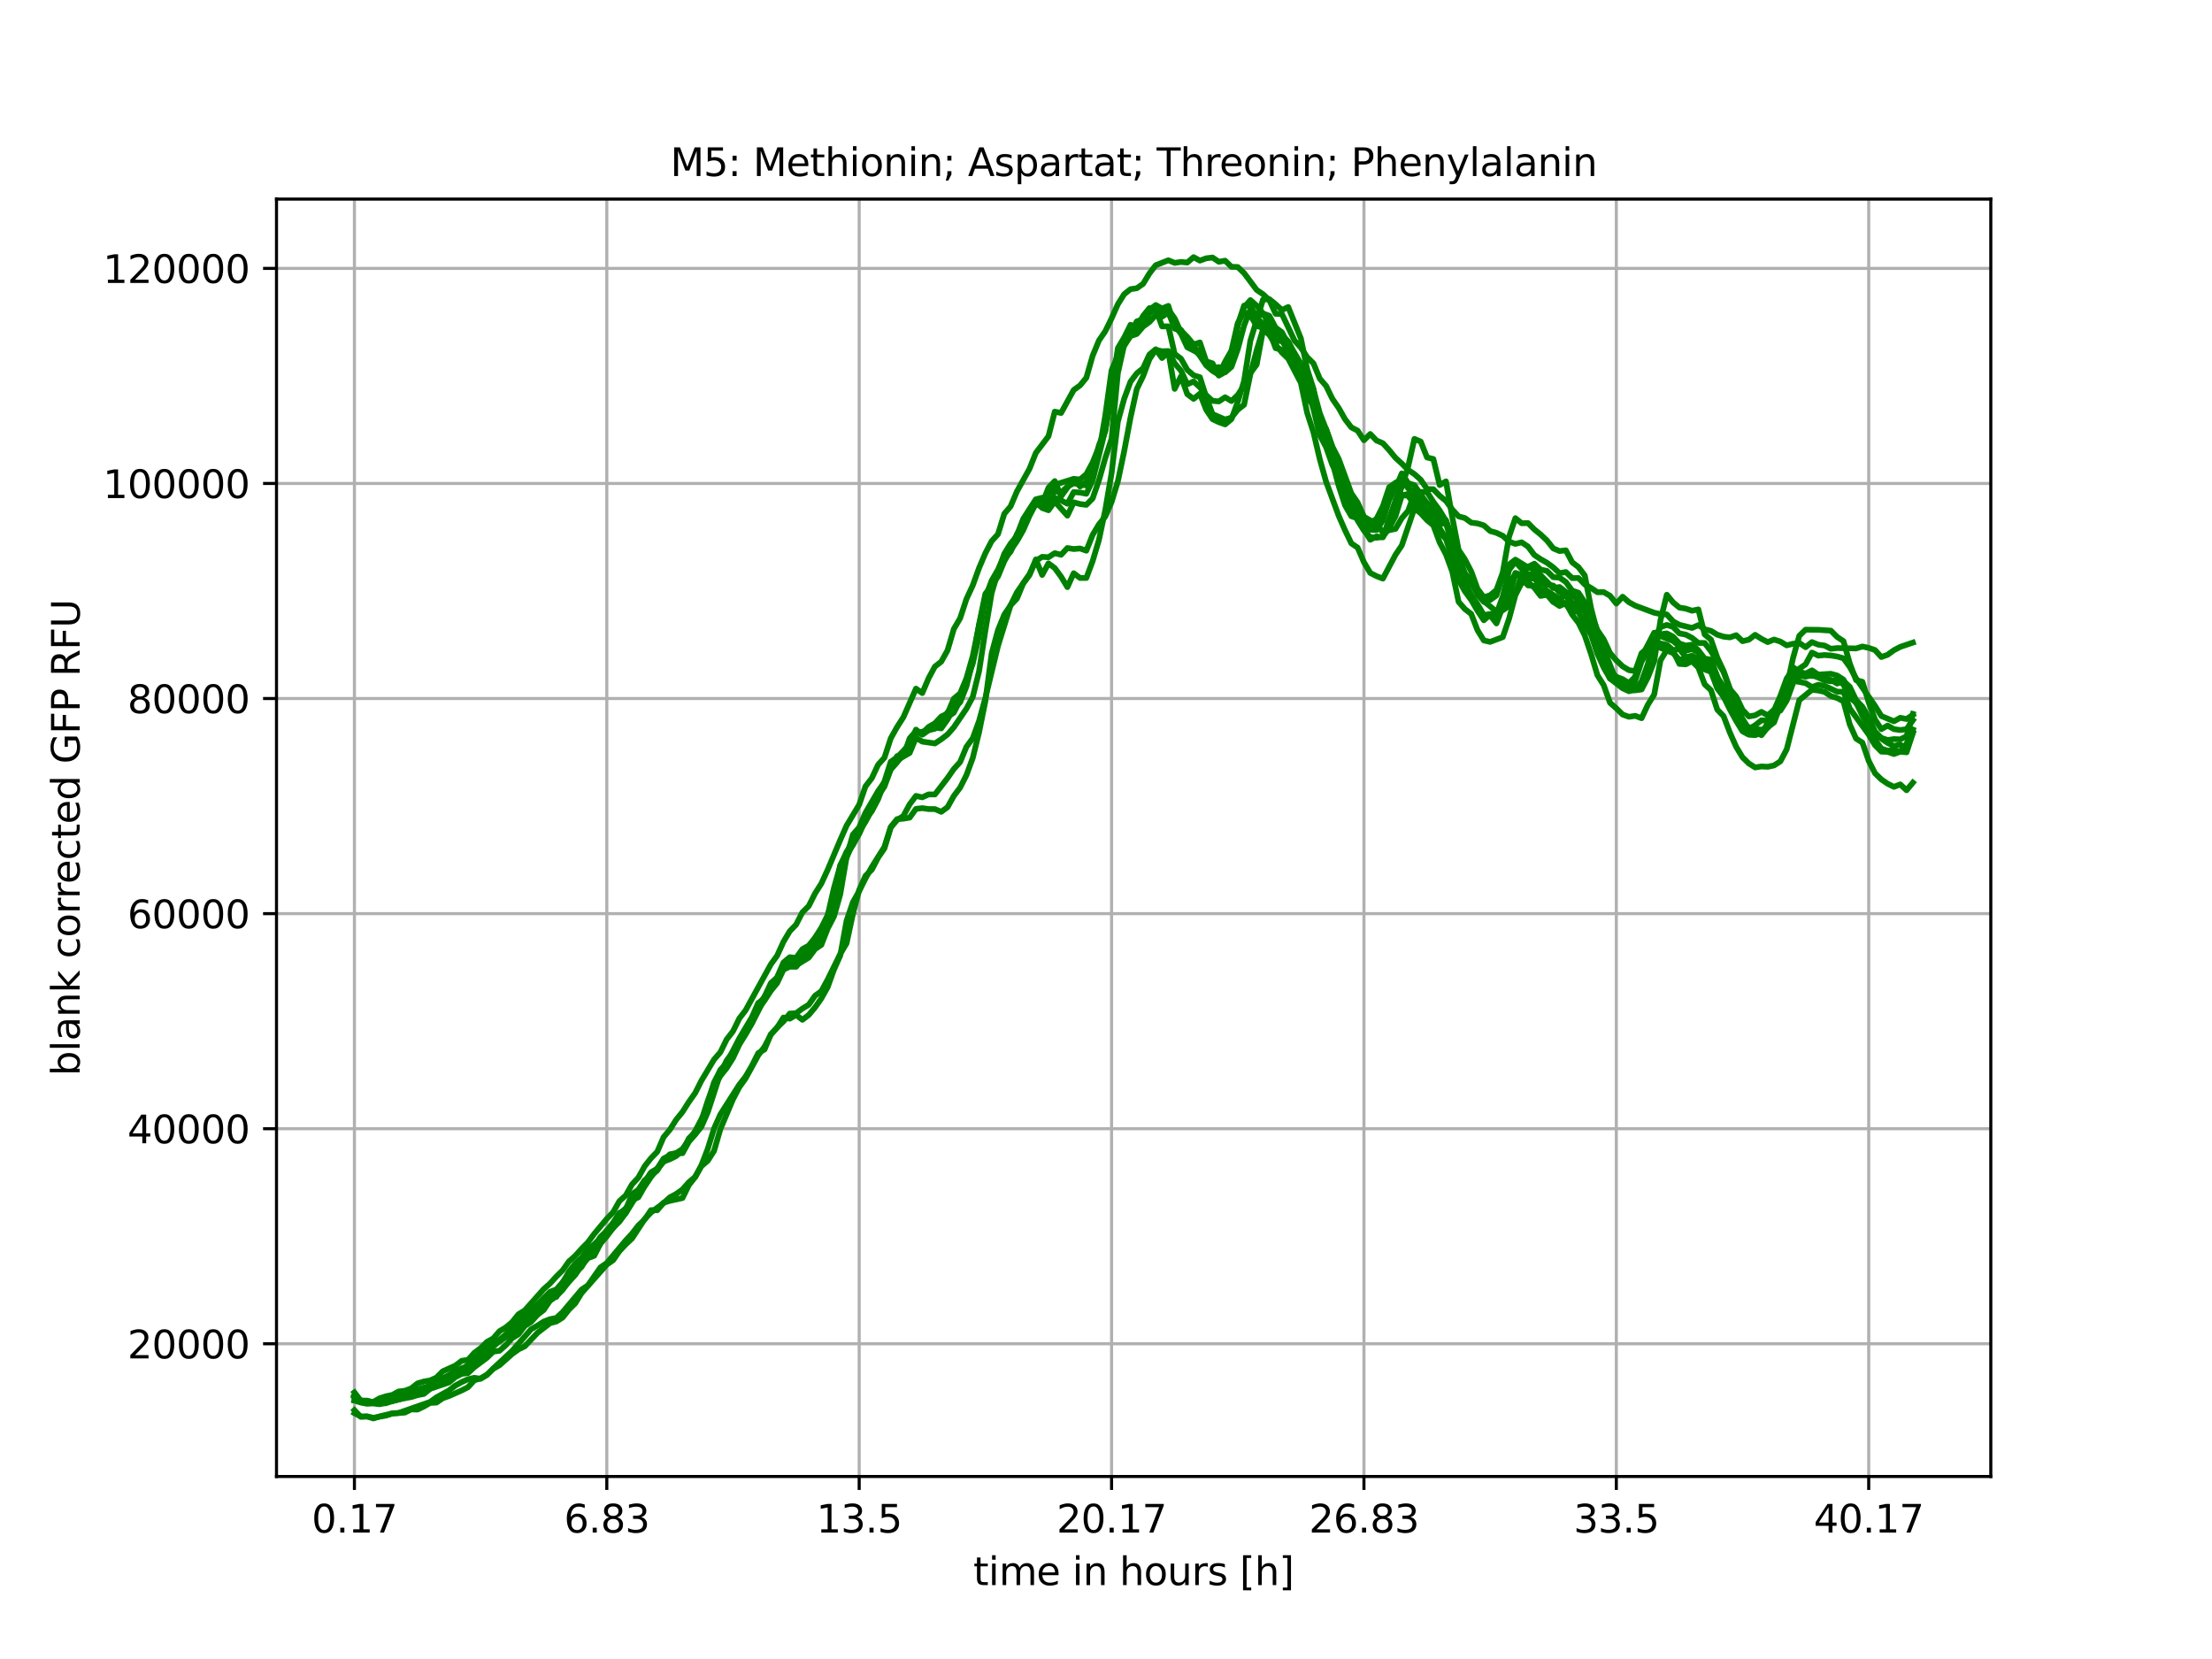 <?xml version="1.0" encoding="utf-8" standalone="no"?>
<!DOCTYPE svg PUBLIC "-//W3C//DTD SVG 1.1//EN"
  "http://www.w3.org/Graphics/SVG/1.1/DTD/svg11.dtd">
<svg xmlns:xlink="http://www.w3.org/1999/xlink" width="576pt" height="432pt" viewBox="0 0 576 432" xmlns="http://www.w3.org/2000/svg" version="1.1">
 <defs>
  <style type="text/css">*{stroke-linejoin: round; stroke-linecap: butt}</style>
 </defs>
 <g id="figure_1">
  <g id="patch_1">
   <path d="M 0 432 
L 576 432 
L 576 0 
L 0 0 
z
" style="fill: #ffffff"/>
  </g>
  <g id="axes_1">
   <g id="patch_2">
    <path d="M 72 384.48 
L 518.4 384.48 
L 518.4 51.84 
L 72 51.84 
z
" style="fill: #ffffff"/>
   </g>
   <g id="matplotlib.axis_1">
    <g id="xtick_1">
     <g id="line2d_1">
      <path d="M 92.291 384.48 
L 92.291 51.84 
" clip-path="url(#p0b7491fb13)" style="fill: none; stroke: #b0b0b0; stroke-width: 0.8; stroke-linecap: square"/>
     </g>
     <g id="line2d_2">
      <defs>
       <path id="mfceea3df18" d="M 0 0 
L 0 3.5 
" style="stroke: #000000; stroke-width: 0.8"/>
      </defs>
      <g>
       <use xlink:href="#mfceea3df18" x="92.291" y="384.48" style="stroke: #000000; stroke-width: 0.8"/>
      </g>
     </g>
     <g id="text_1">
      <!-- 0.17 -->
      <g transform="translate(81.158 399.078) scale(0.1 -0.1)">
       <defs>
        <path id="DejaVuSans-30" d="M 2034 4250 
Q 1547 4250 1301 3770 
Q 1056 3291 1056 2328 
Q 1056 1369 1301 889 
Q 1547 409 2034 409 
Q 2525 409 2770 889 
Q 3016 1369 3016 2328 
Q 3016 3291 2770 3770 
Q 2525 4250 2034 4250 
z
M 2034 4750 
Q 2819 4750 3233 4129 
Q 3647 3509 3647 2328 
Q 3647 1150 3233 529 
Q 2819 -91 2034 -91 
Q 1250 -91 836 529 
Q 422 1150 422 2328 
Q 422 3509 836 4129 
Q 1250 4750 2034 4750 
z
" transform="scale(0.016)"/>
        <path id="DejaVuSans-2e" d="M 684 794 
L 1344 794 
L 1344 0 
L 684 0 
L 684 794 
z
" transform="scale(0.016)"/>
        <path id="DejaVuSans-31" d="M 794 531 
L 1825 531 
L 1825 4091 
L 703 3866 
L 703 4441 
L 1819 4666 
L 2450 4666 
L 2450 531 
L 3481 531 
L 3481 0 
L 794 0 
L 794 531 
z
" transform="scale(0.016)"/>
        <path id="DejaVuSans-37" d="M 525 4666 
L 3525 4666 
L 3525 4397 
L 1831 0 
L 1172 0 
L 2766 4134 
L 525 4134 
L 525 4666 
z
" transform="scale(0.016)"/>
       </defs>
       <use xlink:href="#DejaVuSans-30"/>
       <use xlink:href="#DejaVuSans-2e" x="63.623"/>
       <use xlink:href="#DejaVuSans-31" x="95.41"/>
       <use xlink:href="#DejaVuSans-37" x="159.033"/>
      </g>
     </g>
    </g>
    <g id="xtick_2">
     <g id="line2d_3">
      <path d="M 158.01 384.48 
L 158.01 51.84 
" clip-path="url(#p0b7491fb13)" style="fill: none; stroke: #b0b0b0; stroke-width: 0.8; stroke-linecap: square"/>
     </g>
     <g id="line2d_4">
      <g>
       <use xlink:href="#mfceea3df18" x="158.01" y="384.48" style="stroke: #000000; stroke-width: 0.8"/>
      </g>
     </g>
     <g id="text_2">
      <!-- 6.83 -->
      <g transform="translate(146.878 399.078) scale(0.1 -0.1)">
       <defs>
        <path id="DejaVuSans-36" d="M 2113 2584 
Q 1688 2584 1439 2293 
Q 1191 2003 1191 1497 
Q 1191 994 1439 701 
Q 1688 409 2113 409 
Q 2538 409 2786 701 
Q 3034 994 3034 1497 
Q 3034 2003 2786 2293 
Q 2538 2584 2113 2584 
z
M 3366 4563 
L 3366 3988 
Q 3128 4100 2886 4159 
Q 2644 4219 2406 4219 
Q 1781 4219 1451 3797 
Q 1122 3375 1075 2522 
Q 1259 2794 1537 2939 
Q 1816 3084 2150 3084 
Q 2853 3084 3261 2657 
Q 3669 2231 3669 1497 
Q 3669 778 3244 343 
Q 2819 -91 2113 -91 
Q 1303 -91 875 529 
Q 447 1150 447 2328 
Q 447 3434 972 4092 
Q 1497 4750 2381 4750 
Q 2619 4750 2861 4703 
Q 3103 4656 3366 4563 
z
" transform="scale(0.016)"/>
        <path id="DejaVuSans-38" d="M 2034 2216 
Q 1584 2216 1326 1975 
Q 1069 1734 1069 1313 
Q 1069 891 1326 650 
Q 1584 409 2034 409 
Q 2484 409 2743 651 
Q 3003 894 3003 1313 
Q 3003 1734 2745 1975 
Q 2488 2216 2034 2216 
z
M 1403 2484 
Q 997 2584 770 2862 
Q 544 3141 544 3541 
Q 544 4100 942 4425 
Q 1341 4750 2034 4750 
Q 2731 4750 3128 4425 
Q 3525 4100 3525 3541 
Q 3525 3141 3298 2862 
Q 3072 2584 2669 2484 
Q 3125 2378 3379 2068 
Q 3634 1759 3634 1313 
Q 3634 634 3220 271 
Q 2806 -91 2034 -91 
Q 1263 -91 848 271 
Q 434 634 434 1313 
Q 434 1759 690 2068 
Q 947 2378 1403 2484 
z
M 1172 3481 
Q 1172 3119 1398 2916 
Q 1625 2713 2034 2713 
Q 2441 2713 2670 2916 
Q 2900 3119 2900 3481 
Q 2900 3844 2670 4047 
Q 2441 4250 2034 4250 
Q 1625 4250 1398 4047 
Q 1172 3844 1172 3481 
z
" transform="scale(0.016)"/>
        <path id="DejaVuSans-33" d="M 2597 2516 
Q 3050 2419 3304 2112 
Q 3559 1806 3559 1356 
Q 3559 666 3084 287 
Q 2609 -91 1734 -91 
Q 1441 -91 1130 -33 
Q 819 25 488 141 
L 488 750 
Q 750 597 1062 519 
Q 1375 441 1716 441 
Q 2309 441 2620 675 
Q 2931 909 2931 1356 
Q 2931 1769 2642 2001 
Q 2353 2234 1838 2234 
L 1294 2234 
L 1294 2753 
L 1863 2753 
Q 2328 2753 2575 2939 
Q 2822 3125 2822 3475 
Q 2822 3834 2567 4026 
Q 2313 4219 1838 4219 
Q 1578 4219 1281 4162 
Q 984 4106 628 3988 
L 628 4550 
Q 988 4650 1302 4700 
Q 1616 4750 1894 4750 
Q 2613 4750 3031 4423 
Q 3450 4097 3450 3541 
Q 3450 3153 3228 2886 
Q 3006 2619 2597 2516 
z
" transform="scale(0.016)"/>
       </defs>
       <use xlink:href="#DejaVuSans-36"/>
       <use xlink:href="#DejaVuSans-2e" x="63.623"/>
       <use xlink:href="#DejaVuSans-38" x="95.41"/>
       <use xlink:href="#DejaVuSans-33" x="159.033"/>
      </g>
     </g>
    </g>
    <g id="xtick_3">
     <g id="line2d_5">
      <path d="M 223.73 384.48 
L 223.73 51.84 
" clip-path="url(#p0b7491fb13)" style="fill: none; stroke: #b0b0b0; stroke-width: 0.8; stroke-linecap: square"/>
     </g>
     <g id="line2d_6">
      <g>
       <use xlink:href="#mfceea3df18" x="223.73" y="384.48" style="stroke: #000000; stroke-width: 0.8"/>
      </g>
     </g>
     <g id="text_3">
      <!-- 13.5 -->
      <g transform="translate(212.597 399.078) scale(0.1 -0.1)">
       <defs>
        <path id="DejaVuSans-35" d="M 691 4666 
L 3169 4666 
L 3169 4134 
L 1269 4134 
L 1269 2991 
Q 1406 3038 1543 3061 
Q 1681 3084 1819 3084 
Q 2600 3084 3056 2656 
Q 3513 2228 3513 1497 
Q 3513 744 3044 326 
Q 2575 -91 1722 -91 
Q 1428 -91 1123 -41 
Q 819 9 494 109 
L 494 744 
Q 775 591 1075 516 
Q 1375 441 1709 441 
Q 2250 441 2565 725 
Q 2881 1009 2881 1497 
Q 2881 1984 2565 2268 
Q 2250 2553 1709 2553 
Q 1456 2553 1204 2497 
Q 953 2441 691 2322 
L 691 4666 
z
" transform="scale(0.016)"/>
       </defs>
       <use xlink:href="#DejaVuSans-31"/>
       <use xlink:href="#DejaVuSans-33" x="63.623"/>
       <use xlink:href="#DejaVuSans-2e" x="127.246"/>
       <use xlink:href="#DejaVuSans-35" x="159.033"/>
      </g>
     </g>
    </g>
    <g id="xtick_4">
     <g id="line2d_7">
      <path d="M 289.45 384.48 
L 289.45 51.84 
" clip-path="url(#p0b7491fb13)" style="fill: none; stroke: #b0b0b0; stroke-width: 0.8; stroke-linecap: square"/>
     </g>
     <g id="line2d_8">
      <g>
       <use xlink:href="#mfceea3df18" x="289.45" y="384.48" style="stroke: #000000; stroke-width: 0.8"/>
      </g>
     </g>
     <g id="text_4">
      <!-- 20.17 -->
      <g transform="translate(275.135 399.078) scale(0.1 -0.1)">
       <defs>
        <path id="DejaVuSans-32" d="M 1228 531 
L 3431 531 
L 3431 0 
L 469 0 
L 469 531 
Q 828 903 1448 1529 
Q 2069 2156 2228 2338 
Q 2531 2678 2651 2914 
Q 2772 3150 2772 3378 
Q 2772 3750 2511 3984 
Q 2250 4219 1831 4219 
Q 1534 4219 1204 4116 
Q 875 4013 500 3803 
L 500 4441 
Q 881 4594 1212 4672 
Q 1544 4750 1819 4750 
Q 2544 4750 2975 4387 
Q 3406 4025 3406 3419 
Q 3406 3131 3298 2873 
Q 3191 2616 2906 2266 
Q 2828 2175 2409 1742 
Q 1991 1309 1228 531 
z
" transform="scale(0.016)"/>
       </defs>
       <use xlink:href="#DejaVuSans-32"/>
       <use xlink:href="#DejaVuSans-30" x="63.623"/>
       <use xlink:href="#DejaVuSans-2e" x="127.246"/>
       <use xlink:href="#DejaVuSans-31" x="159.033"/>
       <use xlink:href="#DejaVuSans-37" x="222.656"/>
      </g>
     </g>
    </g>
    <g id="xtick_5">
     <g id="line2d_9">
      <path d="M 355.169 384.48 
L 355.169 51.84 
" clip-path="url(#p0b7491fb13)" style="fill: none; stroke: #b0b0b0; stroke-width: 0.8; stroke-linecap: square"/>
     </g>
     <g id="line2d_10">
      <g>
       <use xlink:href="#mfceea3df18" x="355.169" y="384.48" style="stroke: #000000; stroke-width: 0.8"/>
      </g>
     </g>
     <g id="text_5">
      <!-- 26.83 -->
      <g transform="translate(340.855 399.078) scale(0.1 -0.1)">
       <use xlink:href="#DejaVuSans-32"/>
       <use xlink:href="#DejaVuSans-36" x="63.623"/>
       <use xlink:href="#DejaVuSans-2e" x="127.246"/>
       <use xlink:href="#DejaVuSans-38" x="159.033"/>
       <use xlink:href="#DejaVuSans-33" x="222.656"/>
      </g>
     </g>
    </g>
    <g id="xtick_6">
     <g id="line2d_11">
      <path d="M 420.889 384.48 
L 420.889 51.84 
" clip-path="url(#p0b7491fb13)" style="fill: none; stroke: #b0b0b0; stroke-width: 0.8; stroke-linecap: square"/>
     </g>
     <g id="line2d_12">
      <g>
       <use xlink:href="#mfceea3df18" x="420.889" y="384.48" style="stroke: #000000; stroke-width: 0.8"/>
      </g>
     </g>
     <g id="text_6">
      <!-- 33.5 -->
      <g transform="translate(409.756 399.078) scale(0.1 -0.1)">
       <use xlink:href="#DejaVuSans-33"/>
       <use xlink:href="#DejaVuSans-33" x="63.623"/>
       <use xlink:href="#DejaVuSans-2e" x="127.246"/>
       <use xlink:href="#DejaVuSans-35" x="159.033"/>
      </g>
     </g>
    </g>
    <g id="xtick_7">
     <g id="line2d_13">
      <path d="M 486.608 384.48 
L 486.608 51.84 
" clip-path="url(#p0b7491fb13)" style="fill: none; stroke: #b0b0b0; stroke-width: 0.8; stroke-linecap: square"/>
     </g>
     <g id="line2d_14">
      <g>
       <use xlink:href="#mfceea3df18" x="486.608" y="384.48" style="stroke: #000000; stroke-width: 0.8"/>
      </g>
     </g>
     <g id="text_7">
      <!-- 40.17 -->
      <g transform="translate(472.294 399.078) scale(0.1 -0.1)">
       <defs>
        <path id="DejaVuSans-34" d="M 2419 4116 
L 825 1625 
L 2419 1625 
L 2419 4116 
z
M 2253 4666 
L 3047 4666 
L 3047 1625 
L 3713 1625 
L 3713 1100 
L 3047 1100 
L 3047 0 
L 2419 0 
L 2419 1100 
L 313 1100 
L 313 1709 
L 2253 4666 
z
" transform="scale(0.016)"/>
       </defs>
       <use xlink:href="#DejaVuSans-34"/>
       <use xlink:href="#DejaVuSans-30" x="63.623"/>
       <use xlink:href="#DejaVuSans-2e" x="127.246"/>
       <use xlink:href="#DejaVuSans-31" x="159.033"/>
       <use xlink:href="#DejaVuSans-37" x="222.656"/>
      </g>
     </g>
    </g>
    <g id="text_8">
     <!-- time in hours [h] -->
     <g transform="translate(253.452 412.757) scale(0.1 -0.1)">
      <defs>
       <path id="DejaVuSans-74" d="M 1172 4494 
L 1172 3500 
L 2356 3500 
L 2356 3053 
L 1172 3053 
L 1172 1153 
Q 1172 725 1289 603 
Q 1406 481 1766 481 
L 2356 481 
L 2356 0 
L 1766 0 
Q 1100 0 847 248 
Q 594 497 594 1153 
L 594 3053 
L 172 3053 
L 172 3500 
L 594 3500 
L 594 4494 
L 1172 4494 
z
" transform="scale(0.016)"/>
       <path id="DejaVuSans-69" d="M 603 3500 
L 1178 3500 
L 1178 0 
L 603 0 
L 603 3500 
z
M 603 4863 
L 1178 4863 
L 1178 4134 
L 603 4134 
L 603 4863 
z
" transform="scale(0.016)"/>
       <path id="DejaVuSans-6d" d="M 3328 2828 
Q 3544 3216 3844 3400 
Q 4144 3584 4550 3584 
Q 5097 3584 5394 3201 
Q 5691 2819 5691 2113 
L 5691 0 
L 5113 0 
L 5113 2094 
Q 5113 2597 4934 2840 
Q 4756 3084 4391 3084 
Q 3944 3084 3684 2787 
Q 3425 2491 3425 1978 
L 3425 0 
L 2847 0 
L 2847 2094 
Q 2847 2600 2669 2842 
Q 2491 3084 2119 3084 
Q 1678 3084 1418 2786 
Q 1159 2488 1159 1978 
L 1159 0 
L 581 0 
L 581 3500 
L 1159 3500 
L 1159 2956 
Q 1356 3278 1631 3431 
Q 1906 3584 2284 3584 
Q 2666 3584 2933 3390 
Q 3200 3197 3328 2828 
z
" transform="scale(0.016)"/>
       <path id="DejaVuSans-65" d="M 3597 1894 
L 3597 1613 
L 953 1613 
Q 991 1019 1311 708 
Q 1631 397 2203 397 
Q 2534 397 2845 478 
Q 3156 559 3463 722 
L 3463 178 
Q 3153 47 2828 -22 
Q 2503 -91 2169 -91 
Q 1331 -91 842 396 
Q 353 884 353 1716 
Q 353 2575 817 3079 
Q 1281 3584 2069 3584 
Q 2775 3584 3186 3129 
Q 3597 2675 3597 1894 
z
M 3022 2063 
Q 3016 2534 2758 2815 
Q 2500 3097 2075 3097 
Q 1594 3097 1305 2825 
Q 1016 2553 972 2059 
L 3022 2063 
z
" transform="scale(0.016)"/>
       <path id="DejaVuSans-20" transform="scale(0.016)"/>
       <path id="DejaVuSans-6e" d="M 3513 2113 
L 3513 0 
L 2938 0 
L 2938 2094 
Q 2938 2591 2744 2837 
Q 2550 3084 2163 3084 
Q 1697 3084 1428 2787 
Q 1159 2491 1159 1978 
L 1159 0 
L 581 0 
L 581 3500 
L 1159 3500 
L 1159 2956 
Q 1366 3272 1645 3428 
Q 1925 3584 2291 3584 
Q 2894 3584 3203 3211 
Q 3513 2838 3513 2113 
z
" transform="scale(0.016)"/>
       <path id="DejaVuSans-68" d="M 3513 2113 
L 3513 0 
L 2938 0 
L 2938 2094 
Q 2938 2591 2744 2837 
Q 2550 3084 2163 3084 
Q 1697 3084 1428 2787 
Q 1159 2491 1159 1978 
L 1159 0 
L 581 0 
L 581 4863 
L 1159 4863 
L 1159 2956 
Q 1366 3272 1645 3428 
Q 1925 3584 2291 3584 
Q 2894 3584 3203 3211 
Q 3513 2838 3513 2113 
z
" transform="scale(0.016)"/>
       <path id="DejaVuSans-6f" d="M 1959 3097 
Q 1497 3097 1228 2736 
Q 959 2375 959 1747 
Q 959 1119 1226 758 
Q 1494 397 1959 397 
Q 2419 397 2687 759 
Q 2956 1122 2956 1747 
Q 2956 2369 2687 2733 
Q 2419 3097 1959 3097 
z
M 1959 3584 
Q 2709 3584 3137 3096 
Q 3566 2609 3566 1747 
Q 3566 888 3137 398 
Q 2709 -91 1959 -91 
Q 1206 -91 779 398 
Q 353 888 353 1747 
Q 353 2609 779 3096 
Q 1206 3584 1959 3584 
z
" transform="scale(0.016)"/>
       <path id="DejaVuSans-75" d="M 544 1381 
L 544 3500 
L 1119 3500 
L 1119 1403 
Q 1119 906 1312 657 
Q 1506 409 1894 409 
Q 2359 409 2629 706 
Q 2900 1003 2900 1516 
L 2900 3500 
L 3475 3500 
L 3475 0 
L 2900 0 
L 2900 538 
Q 2691 219 2414 64 
Q 2138 -91 1772 -91 
Q 1169 -91 856 284 
Q 544 659 544 1381 
z
M 1991 3584 
L 1991 3584 
z
" transform="scale(0.016)"/>
       <path id="DejaVuSans-72" d="M 2631 2963 
Q 2534 3019 2420 3045 
Q 2306 3072 2169 3072 
Q 1681 3072 1420 2755 
Q 1159 2438 1159 1844 
L 1159 0 
L 581 0 
L 581 3500 
L 1159 3500 
L 1159 2956 
Q 1341 3275 1631 3429 
Q 1922 3584 2338 3584 
Q 2397 3584 2469 3576 
Q 2541 3569 2628 3553 
L 2631 2963 
z
" transform="scale(0.016)"/>
       <path id="DejaVuSans-73" d="M 2834 3397 
L 2834 2853 
Q 2591 2978 2328 3040 
Q 2066 3103 1784 3103 
Q 1356 3103 1142 2972 
Q 928 2841 928 2578 
Q 928 2378 1081 2264 
Q 1234 2150 1697 2047 
L 1894 2003 
Q 2506 1872 2764 1633 
Q 3022 1394 3022 966 
Q 3022 478 2636 193 
Q 2250 -91 1575 -91 
Q 1294 -91 989 -36 
Q 684 19 347 128 
L 347 722 
Q 666 556 975 473 
Q 1284 391 1588 391 
Q 1994 391 2212 530 
Q 2431 669 2431 922 
Q 2431 1156 2273 1281 
Q 2116 1406 1581 1522 
L 1381 1569 
Q 847 1681 609 1914 
Q 372 2147 372 2553 
Q 372 3047 722 3315 
Q 1072 3584 1716 3584 
Q 2034 3584 2315 3537 
Q 2597 3491 2834 3397 
z
" transform="scale(0.016)"/>
       <path id="DejaVuSans-5b" d="M 550 4863 
L 1875 4863 
L 1875 4416 
L 1125 4416 
L 1125 -397 
L 1875 -397 
L 1875 -844 
L 550 -844 
L 550 4863 
z
" transform="scale(0.016)"/>
       <path id="DejaVuSans-5d" d="M 1947 4863 
L 1947 -844 
L 622 -844 
L 622 -397 
L 1369 -397 
L 1369 4416 
L 622 4416 
L 622 4863 
L 1947 4863 
z
" transform="scale(0.016)"/>
      </defs>
      <use xlink:href="#DejaVuSans-74"/>
      <use xlink:href="#DejaVuSans-69" x="39.209"/>
      <use xlink:href="#DejaVuSans-6d" x="66.992"/>
      <use xlink:href="#DejaVuSans-65" x="164.404"/>
      <use xlink:href="#DejaVuSans-20" x="225.928"/>
      <use xlink:href="#DejaVuSans-69" x="257.715"/>
      <use xlink:href="#DejaVuSans-6e" x="285.498"/>
      <use xlink:href="#DejaVuSans-20" x="348.877"/>
      <use xlink:href="#DejaVuSans-68" x="380.664"/>
      <use xlink:href="#DejaVuSans-6f" x="444.043"/>
      <use xlink:href="#DejaVuSans-75" x="505.225"/>
      <use xlink:href="#DejaVuSans-72" x="568.604"/>
      <use xlink:href="#DejaVuSans-73" x="609.717"/>
      <use xlink:href="#DejaVuSans-20" x="661.816"/>
      <use xlink:href="#DejaVuSans-5b" x="693.604"/>
      <use xlink:href="#DejaVuSans-68" x="732.617"/>
      <use xlink:href="#DejaVuSans-5d" x="795.996"/>
     </g>
    </g>
   </g>
   <g id="matplotlib.axis_2">
    <g id="ytick_1">
     <g id="line2d_15">
      <path d="M 72 349.92 
L 518.4 349.92 
" clip-path="url(#p0b7491fb13)" style="fill: none; stroke: #b0b0b0; stroke-width: 0.8; stroke-linecap: square"/>
     </g>
     <g id="line2d_16">
      <defs>
       <path id="m5691ad6246" d="M 0 0 
L -3.5 0 
" style="stroke: #000000; stroke-width: 0.8"/>
      </defs>
      <g>
       <use xlink:href="#m5691ad6246" x="72" y="349.92" style="stroke: #000000; stroke-width: 0.8"/>
      </g>
     </g>
     <g id="text_9">
      <!-- 20000 -->
      <g transform="translate(33.188 353.72) scale(0.1 -0.1)">
       <use xlink:href="#DejaVuSans-32"/>
       <use xlink:href="#DejaVuSans-30" x="63.623"/>
       <use xlink:href="#DejaVuSans-30" x="127.246"/>
       <use xlink:href="#DejaVuSans-30" x="190.869"/>
       <use xlink:href="#DejaVuSans-30" x="254.492"/>
      </g>
     </g>
    </g>
    <g id="ytick_2">
     <g id="line2d_17">
      <path d="M 72 293.914 
L 518.4 293.914 
" clip-path="url(#p0b7491fb13)" style="fill: none; stroke: #b0b0b0; stroke-width: 0.8; stroke-linecap: square"/>
     </g>
     <g id="line2d_18">
      <g>
       <use xlink:href="#m5691ad6246" x="72" y="293.914" style="stroke: #000000; stroke-width: 0.8"/>
      </g>
     </g>
     <g id="text_10">
      <!-- 40000 -->
      <g transform="translate(33.188 297.713) scale(0.1 -0.1)">
       <use xlink:href="#DejaVuSans-34"/>
       <use xlink:href="#DejaVuSans-30" x="63.623"/>
       <use xlink:href="#DejaVuSans-30" x="127.246"/>
       <use xlink:href="#DejaVuSans-30" x="190.869"/>
       <use xlink:href="#DejaVuSans-30" x="254.492"/>
      </g>
     </g>
    </g>
    <g id="ytick_3">
     <g id="line2d_19">
      <path d="M 72 237.907 
L 518.4 237.907 
" clip-path="url(#p0b7491fb13)" style="fill: none; stroke: #b0b0b0; stroke-width: 0.8; stroke-linecap: square"/>
     </g>
     <g id="line2d_20">
      <g>
       <use xlink:href="#m5691ad6246" x="72" y="237.907" style="stroke: #000000; stroke-width: 0.8"/>
      </g>
     </g>
     <g id="text_11">
      <!-- 60000 -->
      <g transform="translate(33.188 241.706) scale(0.1 -0.1)">
       <use xlink:href="#DejaVuSans-36"/>
       <use xlink:href="#DejaVuSans-30" x="63.623"/>
       <use xlink:href="#DejaVuSans-30" x="127.246"/>
       <use xlink:href="#DejaVuSans-30" x="190.869"/>
       <use xlink:href="#DejaVuSans-30" x="254.492"/>
      </g>
     </g>
    </g>
    <g id="ytick_4">
     <g id="line2d_21">
      <path d="M 72 181.9 
L 518.4 181.9 
" clip-path="url(#p0b7491fb13)" style="fill: none; stroke: #b0b0b0; stroke-width: 0.8; stroke-linecap: square"/>
     </g>
     <g id="line2d_22">
      <g>
       <use xlink:href="#m5691ad6246" x="72" y="181.9" style="stroke: #000000; stroke-width: 0.8"/>
      </g>
     </g>
     <g id="text_12">
      <!-- 80000 -->
      <g transform="translate(33.188 185.699) scale(0.1 -0.1)">
       <use xlink:href="#DejaVuSans-38"/>
       <use xlink:href="#DejaVuSans-30" x="63.623"/>
       <use xlink:href="#DejaVuSans-30" x="127.246"/>
       <use xlink:href="#DejaVuSans-30" x="190.869"/>
       <use xlink:href="#DejaVuSans-30" x="254.492"/>
      </g>
     </g>
    </g>
    <g id="ytick_5">
     <g id="line2d_23">
      <path d="M 72 125.893 
L 518.4 125.893 
" clip-path="url(#p0b7491fb13)" style="fill: none; stroke: #b0b0b0; stroke-width: 0.8; stroke-linecap: square"/>
     </g>
     <g id="line2d_24">
      <g>
       <use xlink:href="#m5691ad6246" x="72" y="125.893" style="stroke: #000000; stroke-width: 0.8"/>
      </g>
     </g>
     <g id="text_13">
      <!-- 100000 -->
      <g transform="translate(26.825 129.693) scale(0.1 -0.1)">
       <use xlink:href="#DejaVuSans-31"/>
       <use xlink:href="#DejaVuSans-30" x="63.623"/>
       <use xlink:href="#DejaVuSans-30" x="127.246"/>
       <use xlink:href="#DejaVuSans-30" x="190.869"/>
       <use xlink:href="#DejaVuSans-30" x="254.492"/>
       <use xlink:href="#DejaVuSans-30" x="318.115"/>
      </g>
     </g>
    </g>
    <g id="ytick_6">
     <g id="line2d_25">
      <path d="M 72 69.887 
L 518.4 69.887 
" clip-path="url(#p0b7491fb13)" style="fill: none; stroke: #b0b0b0; stroke-width: 0.8; stroke-linecap: square"/>
     </g>
     <g id="line2d_26">
      <g>
       <use xlink:href="#m5691ad6246" x="72" y="69.887" style="stroke: #000000; stroke-width: 0.8"/>
      </g>
     </g>
     <g id="text_14">
      <!-- 120000 -->
      <g transform="translate(26.825 73.686) scale(0.1 -0.1)">
       <use xlink:href="#DejaVuSans-31"/>
       <use xlink:href="#DejaVuSans-32" x="63.623"/>
       <use xlink:href="#DejaVuSans-30" x="127.246"/>
       <use xlink:href="#DejaVuSans-30" x="190.869"/>
       <use xlink:href="#DejaVuSans-30" x="254.492"/>
       <use xlink:href="#DejaVuSans-30" x="318.115"/>
      </g>
     </g>
    </g>
    <g id="text_15">
     <!-- blank corrected GFP RFU -->
     <g transform="translate(20.745 280.149) rotate(-90) scale(0.1 -0.1)">
      <defs>
       <path id="DejaVuSans-62" d="M 3116 1747 
Q 3116 2381 2855 2742 
Q 2594 3103 2138 3103 
Q 1681 3103 1420 2742 
Q 1159 2381 1159 1747 
Q 1159 1113 1420 752 
Q 1681 391 2138 391 
Q 2594 391 2855 752 
Q 3116 1113 3116 1747 
z
M 1159 2969 
Q 1341 3281 1617 3432 
Q 1894 3584 2278 3584 
Q 2916 3584 3314 3078 
Q 3713 2572 3713 1747 
Q 3713 922 3314 415 
Q 2916 -91 2278 -91 
Q 1894 -91 1617 61 
Q 1341 213 1159 525 
L 1159 0 
L 581 0 
L 581 4863 
L 1159 4863 
L 1159 2969 
z
" transform="scale(0.016)"/>
       <path id="DejaVuSans-6c" d="M 603 4863 
L 1178 4863 
L 1178 0 
L 603 0 
L 603 4863 
z
" transform="scale(0.016)"/>
       <path id="DejaVuSans-61" d="M 2194 1759 
Q 1497 1759 1228 1600 
Q 959 1441 959 1056 
Q 959 750 1161 570 
Q 1363 391 1709 391 
Q 2188 391 2477 730 
Q 2766 1069 2766 1631 
L 2766 1759 
L 2194 1759 
z
M 3341 1997 
L 3341 0 
L 2766 0 
L 2766 531 
Q 2569 213 2275 61 
Q 1981 -91 1556 -91 
Q 1019 -91 701 211 
Q 384 513 384 1019 
Q 384 1609 779 1909 
Q 1175 2209 1959 2209 
L 2766 2209 
L 2766 2266 
Q 2766 2663 2505 2880 
Q 2244 3097 1772 3097 
Q 1472 3097 1187 3025 
Q 903 2953 641 2809 
L 641 3341 
Q 956 3463 1253 3523 
Q 1550 3584 1831 3584 
Q 2591 3584 2966 3190 
Q 3341 2797 3341 1997 
z
" transform="scale(0.016)"/>
       <path id="DejaVuSans-6b" d="M 581 4863 
L 1159 4863 
L 1159 1991 
L 2875 3500 
L 3609 3500 
L 1753 1863 
L 3688 0 
L 2938 0 
L 1159 1709 
L 1159 0 
L 581 0 
L 581 4863 
z
" transform="scale(0.016)"/>
       <path id="DejaVuSans-63" d="M 3122 3366 
L 3122 2828 
Q 2878 2963 2633 3030 
Q 2388 3097 2138 3097 
Q 1578 3097 1268 2742 
Q 959 2388 959 1747 
Q 959 1106 1268 751 
Q 1578 397 2138 397 
Q 2388 397 2633 464 
Q 2878 531 3122 666 
L 3122 134 
Q 2881 22 2623 -34 
Q 2366 -91 2075 -91 
Q 1284 -91 818 406 
Q 353 903 353 1747 
Q 353 2603 823 3093 
Q 1294 3584 2113 3584 
Q 2378 3584 2631 3529 
Q 2884 3475 3122 3366 
z
" transform="scale(0.016)"/>
       <path id="DejaVuSans-64" d="M 2906 2969 
L 2906 4863 
L 3481 4863 
L 3481 0 
L 2906 0 
L 2906 525 
Q 2725 213 2448 61 
Q 2172 -91 1784 -91 
Q 1150 -91 751 415 
Q 353 922 353 1747 
Q 353 2572 751 3078 
Q 1150 3584 1784 3584 
Q 2172 3584 2448 3432 
Q 2725 3281 2906 2969 
z
M 947 1747 
Q 947 1113 1208 752 
Q 1469 391 1925 391 
Q 2381 391 2643 752 
Q 2906 1113 2906 1747 
Q 2906 2381 2643 2742 
Q 2381 3103 1925 3103 
Q 1469 3103 1208 2742 
Q 947 2381 947 1747 
z
" transform="scale(0.016)"/>
       <path id="DejaVuSans-47" d="M 3809 666 
L 3809 1919 
L 2778 1919 
L 2778 2438 
L 4434 2438 
L 4434 434 
Q 4069 175 3628 42 
Q 3188 -91 2688 -91 
Q 1594 -91 976 548 
Q 359 1188 359 2328 
Q 359 3472 976 4111 
Q 1594 4750 2688 4750 
Q 3144 4750 3555 4637 
Q 3966 4525 4313 4306 
L 4313 3634 
Q 3963 3931 3569 4081 
Q 3175 4231 2741 4231 
Q 1884 4231 1454 3753 
Q 1025 3275 1025 2328 
Q 1025 1384 1454 906 
Q 1884 428 2741 428 
Q 3075 428 3337 486 
Q 3600 544 3809 666 
z
" transform="scale(0.016)"/>
       <path id="DejaVuSans-46" d="M 628 4666 
L 3309 4666 
L 3309 4134 
L 1259 4134 
L 1259 2759 
L 3109 2759 
L 3109 2228 
L 1259 2228 
L 1259 0 
L 628 0 
L 628 4666 
z
" transform="scale(0.016)"/>
       <path id="DejaVuSans-50" d="M 1259 4147 
L 1259 2394 
L 2053 2394 
Q 2494 2394 2734 2622 
Q 2975 2850 2975 3272 
Q 2975 3691 2734 3919 
Q 2494 4147 2053 4147 
L 1259 4147 
z
M 628 4666 
L 2053 4666 
Q 2838 4666 3239 4311 
Q 3641 3956 3641 3272 
Q 3641 2581 3239 2228 
Q 2838 1875 2053 1875 
L 1259 1875 
L 1259 0 
L 628 0 
L 628 4666 
z
" transform="scale(0.016)"/>
       <path id="DejaVuSans-52" d="M 2841 2188 
Q 3044 2119 3236 1894 
Q 3428 1669 3622 1275 
L 4263 0 
L 3584 0 
L 2988 1197 
Q 2756 1666 2539 1819 
Q 2322 1972 1947 1972 
L 1259 1972 
L 1259 0 
L 628 0 
L 628 4666 
L 2053 4666 
Q 2853 4666 3247 4331 
Q 3641 3997 3641 3322 
Q 3641 2881 3436 2590 
Q 3231 2300 2841 2188 
z
M 1259 4147 
L 1259 2491 
L 2053 2491 
Q 2509 2491 2742 2702 
Q 2975 2913 2975 3322 
Q 2975 3731 2742 3939 
Q 2509 4147 2053 4147 
L 1259 4147 
z
" transform="scale(0.016)"/>
       <path id="DejaVuSans-55" d="M 556 4666 
L 1191 4666 
L 1191 1831 
Q 1191 1081 1462 751 
Q 1734 422 2344 422 
Q 2950 422 3222 751 
Q 3494 1081 3494 1831 
L 3494 4666 
L 4128 4666 
L 4128 1753 
Q 4128 841 3676 375 
Q 3225 -91 2344 -91 
Q 1459 -91 1007 375 
Q 556 841 556 1753 
L 556 4666 
z
" transform="scale(0.016)"/>
      </defs>
      <use xlink:href="#DejaVuSans-62"/>
      <use xlink:href="#DejaVuSans-6c" x="63.477"/>
      <use xlink:href="#DejaVuSans-61" x="91.26"/>
      <use xlink:href="#DejaVuSans-6e" x="152.539"/>
      <use xlink:href="#DejaVuSans-6b" x="215.918"/>
      <use xlink:href="#DejaVuSans-20" x="273.828"/>
      <use xlink:href="#DejaVuSans-63" x="305.615"/>
      <use xlink:href="#DejaVuSans-6f" x="360.596"/>
      <use xlink:href="#DejaVuSans-72" x="421.777"/>
      <use xlink:href="#DejaVuSans-72" x="461.141"/>
      <use xlink:href="#DejaVuSans-65" x="500.004"/>
      <use xlink:href="#DejaVuSans-63" x="561.527"/>
      <use xlink:href="#DejaVuSans-74" x="616.508"/>
      <use xlink:href="#DejaVuSans-65" x="655.717"/>
      <use xlink:href="#DejaVuSans-64" x="717.24"/>
      <use xlink:href="#DejaVuSans-20" x="780.717"/>
      <use xlink:href="#DejaVuSans-47" x="812.504"/>
      <use xlink:href="#DejaVuSans-46" x="889.994"/>
      <use xlink:href="#DejaVuSans-50" x="947.514"/>
      <use xlink:href="#DejaVuSans-20" x="1007.816"/>
      <use xlink:href="#DejaVuSans-52" x="1039.604"/>
      <use xlink:href="#DejaVuSans-46" x="1109.086"/>
      <use xlink:href="#DejaVuSans-55" x="1166.605"/>
     </g>
    </g>
   </g>
   <g id="line2d_27">
    <path d="M 92.291 363.292 
L 93.934 364.661 
L 97.22 365.047 
L 98.863 364.112 
L 100.506 363.586 
L 102.149 363.241 
L 103.792 362.342 
L 105.435 362.146 
L 107.078 361.539 
L 108.721 360.234 
L 110.364 359.744 
L 112.007 359.464 
L 113.65 358.73 
L 115.293 357.081 
L 118.579 355.602 
L 120.222 354.35 
L 121.865 354.112 
L 123.508 352.281 
L 125.151 351.054 
L 126.794 349.43 
L 128.437 348.525 
L 130.08 346.632 
L 131.723 345.65 
L 133.366 344.277 
L 135.009 342.233 
L 136.652 341.214 
L 141.581 335.678 
L 143.224 334.224 
L 144.867 332.412 
L 146.51 330.785 
L 148.153 328.464 
L 149.796 327.019 
L 151.438 325.176 
L 153.081 323.516 
L 154.724 321.309 
L 158.01 317.372 
L 159.653 315.666 
L 161.296 312.76 
L 162.939 311.284 
L 164.582 308.411 
L 166.225 306.635 
L 167.868 303.686 
L 169.511 301.597 
L 171.154 299.903 
L 172.797 296.109 
L 174.44 294.151 
L 176.083 291.558 
L 177.726 289.534 
L 179.369 286.946 
L 181.012 284.636 
L 182.655 281.385 
L 185.941 275.893 
L 187.584 273.995 
L 189.227 270.651 
L 190.87 268.539 
L 192.513 265.21 
L 194.156 263.073 
L 200.728 251.11 
L 202.371 248.847 
L 204.014 245.235 
L 205.657 242.468 
L 207.3 240.769 
L 208.943 237.565 
L 210.586 235.944 
L 212.229 232.67 
L 213.872 230.082 
L 215.515 226.506 
L 218.801 218.724 
L 220.444 215.003 
L 223.73 209.531 
L 225.373 204.765 
L 227.016 202.631 
L 228.659 199.128 
L 230.302 197.31 
L 231.945 192.272 
L 233.588 189.335 
L 235.231 186.775 
L 238.517 179.318 
L 240.16 180.48 
L 241.803 176.613 
L 243.446 173.569 
L 245.089 172.306 
L 246.732 169.36 
L 248.375 163.787 
L 250.018 160.979 
L 251.661 155.986 
L 253.304 152.437 
L 254.947 147.901 
L 256.59 144.048 
L 258.233 140.892 
L 259.876 139.099 
L 261.519 133.779 
L 263.162 131.847 
L 264.805 127.968 
L 268.091 122.048 
L 269.734 117.932 
L 273.02 113.597 
L 274.663 107.192 
L 276.306 107.537 
L 279.592 101.547 
L 281.235 100.371 
L 282.878 98.377 
L 284.521 92.645 
L 286.164 88.663 
L 287.807 86.26 
L 289.45 82.905 
L 291.093 79.214 
L 292.736 76.599 
L 294.379 75.302 
L 296.021 75.061 
L 297.664 73.908 
L 299.307 71.205 
L 300.95 69.063 
L 304.236 67.772 
L 305.879 68.45 
L 307.522 68.215 
L 309.165 68.366 
L 310.808 66.96 
L 312.451 67.865 
L 314.094 67.26 
L 315.737 67.061 
L 317.38 68.167 
L 319.023 67.879 
L 320.666 69.472 
L 322.309 69.531 
L 323.952 71.096 
L 327.238 75.501 
L 328.881 76.607 
L 330.524 78.133 
L 332.167 81.715 
L 333.81 81.763 
L 337.096 88.696 
L 338.739 90.525 
L 340.382 92.995 
L 342.025 94.63 
L 343.668 98.604 
L 345.311 100.488 
L 346.954 103.857 
L 348.597 106.24 
L 350.24 109.155 
L 351.883 111.292 
L 353.526 112.141 
L 355.169 114.647 
L 356.812 113.009 
L 358.455 114.725 
L 360.098 115.414 
L 361.741 117.218 
L 363.384 119.22 
L 365.027 120.712 
L 366.67 122.376 
L 368.313 123.457 
L 369.956 124.93 
L 371.599 127.358 
L 373.242 127.391 
L 374.885 129.102 
L 376.528 130.446 
L 378.171 132.676 
L 379.814 134.457 
L 381.457 134.905 
L 383.1 136.092 
L 384.743 136.302 
L 386.386 136.806 
L 388.029 138.273 
L 389.672 138.749 
L 391.315 139.52 
L 392.958 141.049 
L 394.601 141.62 
L 396.244 141.222 
L 397.887 142.331 
L 399.53 144.504 
L 401.173 145.605 
L 402.816 146.534 
L 404.459 147.739 
L 406.102 149.259 
L 407.745 148.954 
L 409.388 150.536 
L 411.031 150.516 
L 412.674 152.194 
L 414.317 153.112 
L 415.96 154.213 
L 417.603 154.188 
L 419.246 155.134 
L 420.889 157.178 
L 422.532 155.381 
L 424.175 156.817 
L 425.818 157.713 
L 430.747 159.553 
L 432.39 159.903 
L 434.033 159.998 
L 435.676 161.813 
L 437.319 162.698 
L 440.604 163.516 
L 442.247 162.779 
L 443.89 163.843 
L 445.533 164.277 
L 447.176 165.266 
L 448.819 165.784 
L 450.462 165.969 
L 452.105 165.4 
L 453.748 166.96 
L 455.391 166.568 
L 457.034 165.308 
L 458.677 166.358 
L 460.32 167.198 
L 461.963 166.534 
L 463.606 167.064 
L 465.249 168.049 
L 466.892 167.638 
L 468.535 167.425 
L 470.178 168.525 
L 471.821 167.206 
L 473.464 167.867 
L 475.107 168.105 
L 476.75 168.94 
L 478.393 168.758 
L 483.322 168.853 
L 484.965 168.352 
L 486.608 168.707 
L 488.251 169.27 
L 489.894 171.093 
L 491.537 170.5 
L 493.18 169.307 
L 494.823 168.447 
L 498.109 167.332 
L 498.109 167.332 
" clip-path="url(#p0b7491fb13)" style="fill: none; stroke: #008000; stroke-width: 1.5; stroke-linecap: square"/>
   </g>
   <g id="line2d_28">
    <path d="M 92.291 367.974 
L 93.934 368.85 
L 95.577 368.817 
L 97.22 369.189 
L 100.506 368.621 
L 102.149 368.086 
L 105.435 367.831 
L 107.078 367.011 
L 108.721 367.053 
L 110.364 366.254 
L 112.007 365.311 
L 113.65 365.23 
L 115.293 364.098 
L 116.936 363.518 
L 120.222 362.06 
L 121.865 361.231 
L 123.508 359.433 
L 125.151 358.923 
L 126.794 357.957 
L 128.437 356.428 
L 130.08 355.487 
L 133.366 352.572 
L 135.009 351.376 
L 136.652 350.578 
L 139.938 347.089 
L 143.224 344.549 
L 144.867 344.118 
L 146.51 343.082 
L 148.153 341.007 
L 149.796 339.382 
L 151.438 336.711 
L 158.01 329.287 
L 159.653 328.164 
L 161.296 325.784 
L 162.939 324.031 
L 164.582 322.488 
L 167.868 317.464 
L 169.511 315.722 
L 172.797 313.266 
L 174.44 311.774 
L 176.083 310.903 
L 177.726 309.724 
L 179.369 307.859 
L 181.012 306.467 
L 182.655 303.65 
L 184.298 302.258 
L 185.941 299.679 
L 187.584 294.02 
L 190.87 286.246 
L 192.513 283.104 
L 194.156 280.802 
L 197.442 274.795 
L 199.085 272.555 
L 200.728 269.419 
L 202.371 267.545 
L 204.014 265.974 
L 205.657 263.933 
L 207.3 263.84 
L 208.943 262.631 
L 210.586 261.639 
L 212.229 259.293 
L 213.872 258.105 
L 215.515 255.089 
L 218.801 248.397 
L 220.444 245.638 
L 222.087 238.035 
L 223.73 231.74 
L 225.373 228.061 
L 227.016 226.478 
L 228.659 223.311 
L 230.302 220.92 
L 231.945 215.479 
L 233.588 213.541 
L 235.231 212.477 
L 236.874 209.438 
L 238.517 207.251 
L 240.16 207.621 
L 241.803 206.862 
L 243.446 206.879 
L 246.732 202.606 
L 248.375 200.236 
L 250.018 198.427 
L 251.661 194.468 
L 253.304 192.233 
L 254.947 187.73 
L 256.59 181.746 
L 259.876 168.184 
L 263.162 157.59 
L 264.805 154.258 
L 268.091 149.48 
L 269.734 146.044 
L 271.377 145 
L 273.02 145.098 
L 274.663 144.039 
L 276.306 144.462 
L 277.949 142.701 
L 279.592 142.97 
L 281.235 142.816 
L 282.878 143.401 
L 284.521 139.279 
L 286.164 136.537 
L 287.807 134.513 
L 289.45 130.718 
L 291.093 125.325 
L 292.736 117.489 
L 294.379 108.769 
L 296.021 101.306 
L 297.664 97.946 
L 299.307 93.538 
L 300.95 91.093 
L 302.593 91.469 
L 304.236 91.41 
L 305.879 94.608 
L 307.522 96.509 
L 309.165 100.068 
L 310.808 99.346 
L 312.451 100.838 
L 314.094 102.911 
L 315.737 104.378 
L 317.38 104.532 
L 319.023 103.446 
L 320.666 104.437 
L 322.309 102.858 
L 323.952 100.399 
L 325.595 97.162 
L 327.238 94.924 
L 328.881 86.041 
L 330.524 85.563 
L 332.167 85.848 
L 333.81 87.268 
L 335.453 88.901 
L 337.096 92.003 
L 338.739 94.776 
L 340.382 97.229 
L 342.025 101.516 
L 343.668 107.587 
L 345.311 111.782 
L 346.954 116.322 
L 348.597 119.511 
L 351.883 128.467 
L 353.526 130.861 
L 355.169 134.546 
L 356.812 135.512 
L 358.455 136.274 
L 360.098 138.707 
L 361.741 138.058 
L 363.384 137.722 
L 365.027 134.919 
L 366.67 133.04 
L 368.313 128.472 
L 369.956 128.103 
L 371.599 128.125 
L 373.242 130.687 
L 374.885 132.916 
L 376.528 135.633 
L 381.457 149.228 
L 383.1 151.457 
L 386.386 156.537 
L 389.672 159.262 
L 391.315 158.917 
L 392.958 157.778 
L 394.601 154.672 
L 396.244 149.525 
L 397.887 147.627 
L 399.53 146.784 
L 401.173 148.315 
L 402.816 148.671 
L 404.459 150.295 
L 406.102 150.407 
L 407.745 151.547 
L 409.388 153.793 
L 411.031 154.345 
L 412.674 156.842 
L 414.317 159.786 
L 415.96 164.084 
L 417.603 166.498 
L 419.246 170.043 
L 420.889 171.967 
L 422.532 173.518 
L 424.175 174.51 
L 425.818 174.739 
L 427.461 170.088 
L 429.104 168.693 
L 432.39 163.297 
L 434.033 162.729 
L 435.676 163.25 
L 437.319 164.944 
L 438.962 165.243 
L 440.604 166.106 
L 442.247 167.422 
L 443.89 167.43 
L 445.533 169.59 
L 448.819 175 
L 450.462 179.444 
L 452.105 181.387 
L 453.748 184.832 
L 455.391 186.562 
L 457.034 186.268 
L 458.677 185.369 
L 460.32 186.291 
L 461.963 184.807 
L 463.606 185.045 
L 465.249 182.443 
L 466.892 177.951 
L 468.535 174.118 
L 470.178 172.986 
L 471.821 169.928 
L 473.464 170.729 
L 475.107 170.567 
L 476.75 170.693 
L 478.393 170.951 
L 480.036 171.421 
L 481.679 173.67 
L 483.322 176.663 
L 488.251 183.798 
L 489.894 186.45 
L 493.18 187.823 
L 494.823 186.91 
L 496.466 187.226 
L 498.109 186.142 
L 498.109 186.142 
" clip-path="url(#p0b7491fb13)" style="fill: none; stroke: #008000; stroke-width: 1.5; stroke-linecap: square"/>
   </g>
   <g id="line2d_29">
    <path d="M 92.291 363.583 
L 93.934 364.849 
L 95.577 364.955 
L 97.22 365.344 
L 98.863 365.501 
L 100.506 365.406 
L 102.149 364.798 
L 103.792 364.423 
L 105.435 363.757 
L 107.078 363.706 
L 108.721 363.079 
L 110.364 361.945 
L 113.65 360.48 
L 115.293 359.497 
L 118.579 357.708 
L 120.222 356.672 
L 121.865 356.064 
L 125.151 353.135 
L 126.794 351.953 
L 128.437 350.629 
L 130.08 349.158 
L 131.723 348.122 
L 133.366 346.193 
L 135.009 344.958 
L 136.652 343.448 
L 138.295 341.385 
L 139.938 339.976 
L 141.581 338.041 
L 143.224 336.386 
L 144.867 335.778 
L 146.51 333.885 
L 148.153 331.432 
L 149.796 329.858 
L 151.438 327.904 
L 153.081 325.563 
L 154.724 324.681 
L 156.367 322.062 
L 158.01 320.483 
L 159.653 318.383 
L 161.296 315.82 
L 162.939 315.115 
L 169.511 305.266 
L 171.154 304.333 
L 172.797 302.188 
L 174.44 300.581 
L 176.083 300.256 
L 177.726 299.175 
L 181.012 294.538 
L 184.298 288.307 
L 185.941 283.255 
L 187.584 278.643 
L 189.227 276.767 
L 192.513 270.388 
L 195.799 264.874 
L 197.442 261.161 
L 199.085 260.088 
L 200.728 256.523 
L 202.371 254.496 
L 204.014 250.626 
L 205.657 249.259 
L 207.3 249.441 
L 208.943 247.142 
L 210.586 246.238 
L 212.229 244.182 
L 213.872 241.586 
L 215.515 238.352 
L 217.158 233.981 
L 220.444 222.121 
L 222.087 218.509 
L 223.73 215.745 
L 225.373 211.947 
L 227.016 209.584 
L 228.659 206.94 
L 230.302 203.535 
L 231.945 198.346 
L 233.588 197.215 
L 235.231 195.526 
L 236.874 193.678 
L 238.517 190.642 
L 240.16 191.177 
L 241.803 189.693 
L 243.446 189.646 
L 245.089 187.951 
L 246.732 185.507 
L 248.375 183.647 
L 250.018 180.923 
L 251.661 177.276 
L 253.304 172.779 
L 254.947 165.509 
L 256.59 155.571 
L 258.233 151.175 
L 259.876 148.329 
L 261.519 144.619 
L 264.805 139.363 
L 266.448 135.103 
L 269.734 130.018 
L 271.377 129.612 
L 273.02 129.545 
L 274.663 126.221 
L 279.592 124.7 
L 281.235 124.851 
L 282.878 123.482 
L 284.521 120.421 
L 287.807 112.295 
L 291.093 92.563 
L 292.736 88.59 
L 294.379 86.61 
L 296.021 83.678 
L 297.664 83.143 
L 299.307 80.36 
L 300.95 80.012 
L 302.593 81.169 
L 304.236 80.617 
L 305.879 82.905 
L 307.522 86.532 
L 309.165 89.183 
L 310.808 90.066 
L 312.451 92.096 
L 314.094 94.415 
L 315.737 95.907 
L 317.38 95.585 
L 319.023 96.946 
L 320.666 95.529 
L 322.309 90.931 
L 323.952 84.787 
L 325.595 80.519 
L 327.238 82.914 
L 328.881 84.185 
L 330.524 84.759 
L 332.167 88.842 
L 333.81 88.763 
L 335.453 91.236 
L 337.096 94.79 
L 338.739 96.907 
L 340.382 100.936 
L 342.025 106.543 
L 343.668 113.353 
L 345.311 116.434 
L 346.954 121.105 
L 348.597 123.896 
L 350.24 129.962 
L 351.883 132.205 
L 353.526 135.54 
L 355.169 138.173 
L 356.812 139.861 
L 358.455 140.029 
L 360.098 139.794 
L 361.741 137.495 
L 363.384 134.42 
L 365.027 129.049 
L 366.67 128.601 
L 368.313 129.413 
L 369.956 131.62 
L 371.599 132.905 
L 373.242 135.103 
L 374.885 137.545 
L 376.528 140.194 
L 378.171 143.866 
L 379.814 150.267 
L 381.457 151.365 
L 383.1 155.157 
L 386.386 160.906 
L 388.029 160.197 
L 389.672 162.342 
L 391.315 157.993 
L 392.958 155.91 
L 394.601 149.178 
L 396.244 149.732 
L 397.887 150.732 
L 399.53 150.556 
L 401.173 152.762 
L 406.102 155.98 
L 407.745 154.955 
L 409.388 158.035 
L 411.031 157.761 
L 412.674 159.273 
L 414.317 164.087 
L 415.96 167.212 
L 417.603 171.911 
L 419.246 174.686 
L 420.889 176.94 
L 422.532 177.058 
L 424.175 178.567 
L 425.818 176.246 
L 427.461 171.242 
L 429.104 168.254 
L 430.747 167.481 
L 432.39 167.557 
L 434.033 167.912 
L 435.676 169.318 
L 437.319 168.957 
L 438.962 171.161 
L 440.604 170.749 
L 442.247 171.572 
L 443.89 173.068 
L 445.533 173.485 
L 447.176 177.136 
L 448.819 181.46 
L 450.462 183.104 
L 453.748 188.817 
L 455.391 189.654 
L 458.677 190.015 
L 460.32 189.494 
L 461.963 187.338 
L 463.606 184.213 
L 466.892 175.537 
L 470.178 176.212 
L 471.821 175.809 
L 473.464 176.422 
L 475.107 177.156 
L 476.75 177.422 
L 478.393 177.033 
L 480.036 178.251 
L 481.679 181.679 
L 483.322 182.911 
L 484.965 186.386 
L 486.608 189.158 
L 488.251 191.211 
L 491.537 193.454 
L 493.18 194.283 
L 494.823 193.852 
L 496.466 195.425 
L 498.109 190.869 
L 498.109 190.869 
" clip-path="url(#p0b7491fb13)" style="fill: none; stroke: #008000; stroke-width: 1.5; stroke-linecap: square"/>
   </g>
   <g id="line2d_30">
    <path d="M 92.291 364.647 
L 93.934 364.737 
L 95.577 365.145 
L 98.863 364.997 
L 100.506 364.692 
L 102.149 364.753 
L 105.435 364.095 
L 107.078 363.782 
L 108.721 363.28 
L 110.364 362.981 
L 112.007 361.642 
L 115.293 360.528 
L 116.936 359.968 
L 118.579 358.596 
L 120.222 357.75 
L 121.865 357.548 
L 123.508 356.011 
L 126.794 353.56 
L 128.437 351.964 
L 130.08 351.732 
L 131.723 350.262 
L 133.366 348.444 
L 135.009 347.431 
L 136.652 345.257 
L 138.295 344.216 
L 139.938 342.396 
L 141.581 341.113 
L 143.224 338.677 
L 144.867 337.565 
L 146.51 335.82 
L 148.153 333.759 
L 149.796 331.973 
L 151.438 329.556 
L 153.081 327.52 
L 154.724 326.011 
L 158.01 321.399 
L 159.653 319.797 
L 161.296 317.173 
L 162.939 315.904 
L 166.225 310.634 
L 167.868 308.836 
L 169.511 306.294 
L 171.154 304.308 
L 172.797 302.516 
L 176.083 300.433 
L 177.726 299.783 
L 179.369 296.442 
L 181.012 294.849 
L 182.655 292.135 
L 184.298 287.568 
L 185.941 281.847 
L 187.584 278.654 
L 189.227 276.996 
L 192.513 271.099 
L 194.156 268.609 
L 197.442 261.659 
L 199.085 259.564 
L 200.728 255.986 
L 202.371 254.552 
L 204.014 251.147 
L 207.3 249.842 
L 208.943 248.383 
L 210.586 247.319 
L 212.229 244.994 
L 213.872 243.574 
L 215.515 239.724 
L 217.158 234.314 
L 218.801 225.285 
L 220.444 222.384 
L 222.087 220.08 
L 223.73 217.055 
L 225.373 213.163 
L 227.016 211.231 
L 228.659 208.111 
L 230.302 203.762 
L 231.945 199.881 
L 233.588 198.108 
L 235.231 196.94 
L 236.874 192.258 
L 238.517 190.385 
L 240.16 190.92 
L 241.803 189.293 
L 243.446 188.349 
L 245.089 186.59 
L 246.732 185.812 
L 248.375 181.917 
L 250.018 180.567 
L 251.661 176.618 
L 253.304 170.836 
L 254.947 162.768 
L 256.59 155.571 
L 258.233 152.356 
L 259.876 150.105 
L 261.519 146.131 
L 263.162 143.266 
L 264.805 140.934 
L 266.448 138.044 
L 268.091 134.297 
L 269.734 131.177 
L 271.377 132.026 
L 273.02 130.838 
L 274.663 127.842 
L 276.306 128.254 
L 277.949 126.711 
L 279.592 125.848 
L 282.878 126.408 
L 284.521 122.524 
L 286.164 115.938 
L 287.807 111.743 
L 289.45 100.012 
L 291.093 91.709 
L 292.736 90.049 
L 294.379 87.52 
L 296.021 86.957 
L 297.664 85.039 
L 299.307 83.854 
L 300.95 82.043 
L 302.593 82.465 
L 304.236 81.357 
L 305.879 84.821 
L 307.522 86.904 
L 309.165 90.43 
L 312.451 92.115 
L 314.094 94.933 
L 315.737 95.512 
L 317.38 97.526 
L 319.023 94.165 
L 320.666 91.289 
L 322.309 84.132 
L 323.952 81.303 
L 325.595 82.174 
L 327.238 84.832 
L 328.881 85.411 
L 330.524 86.19 
L 332.167 90.659 
L 333.81 91.04 
L 335.453 92.703 
L 337.096 95.826 
L 338.739 98.035 
L 340.382 103.672 
L 342.025 105.523 
L 343.668 110.71 
L 345.311 111.701 
L 346.954 116.473 
L 351.883 129.609 
L 353.526 131.631 
L 355.169 135.241 
L 356.812 136.207 
L 358.455 135.092 
L 360.098 131.824 
L 361.741 126.873 
L 363.384 125.747 
L 365.027 128.94 
L 366.67 129.088 
L 368.313 131.446 
L 369.956 132.586 
L 373.242 135.554 
L 374.885 138.593 
L 376.528 140.374 
L 378.171 145.397 
L 379.814 151.037 
L 381.457 153.978 
L 383.1 156.221 
L 384.743 159.038 
L 386.386 161.511 
L 388.029 160.043 
L 389.672 160.038 
L 391.315 156.26 
L 392.958 151.95 
L 394.601 149.419 
L 396.244 150.511 
L 397.887 152.44 
L 399.53 152.589 
L 401.173 153.754 
L 402.816 154.389 
L 404.459 156.702 
L 406.102 156.182 
L 407.745 157.397 
L 409.388 159.063 
L 411.031 159.329 
L 412.674 162.667 
L 414.317 165.283 
L 415.96 170.22 
L 417.603 173.843 
L 419.246 176.722 
L 420.889 177.176 
L 422.532 178.352 
L 424.175 179.937 
L 425.818 177.173 
L 427.461 172.283 
L 429.104 169.282 
L 430.747 168.024 
L 435.676 170.068 
L 437.319 171.796 
L 438.962 171.513 
L 440.604 171.813 
L 443.89 174.328 
L 445.533 174.927 
L 447.176 179.27 
L 448.819 181.443 
L 450.462 184.753 
L 452.105 187.736 
L 453.748 190.424 
L 455.391 191.312 
L 457.034 191.424 
L 458.677 190.889 
L 460.32 189.021 
L 461.963 186.221 
L 463.606 182.628 
L 465.249 178.08 
L 466.892 177.265 
L 470.178 177.884 
L 471.821 178.917 
L 473.464 178.324 
L 475.107 178.593 
L 478.393 180.113 
L 480.036 180.127 
L 481.679 184.493 
L 486.608 191.287 
L 488.251 194.05 
L 489.894 195.722 
L 491.537 195.778 
L 493.18 196.35 
L 494.823 195.736 
L 496.466 195.904 
L 498.109 190.771 
L 498.109 190.771 
" clip-path="url(#p0b7491fb13)" style="fill: none; stroke: #008000; stroke-width: 1.5; stroke-linecap: square"/>
   </g>
   <g id="line2d_31">
    <path d="M 92.291 364.689 
L 93.934 365.224 
L 95.577 365.535 
L 97.22 365.437 
L 98.863 365.664 
L 100.506 365.162 
L 102.149 364.888 
L 110.364 362.522 
L 113.65 360.637 
L 115.293 359.937 
L 116.936 358.775 
L 118.579 357.923 
L 120.222 356.817 
L 121.865 355.851 
L 123.508 354.056 
L 126.794 351.841 
L 128.437 349.937 
L 130.08 349.293 
L 131.723 348.111 
L 135.009 344.529 
L 136.652 343.098 
L 138.295 342.037 
L 139.938 340.077 
L 141.581 338.304 
L 143.224 336.887 
L 144.867 337.716 
L 146.51 333.947 
L 148.153 331.97 
L 149.796 331.049 
L 151.438 329.486 
L 153.081 327.618 
L 154.724 327.002 
L 156.367 323.832 
L 158.01 321.933 
L 159.653 319.738 
L 161.296 318.105 
L 162.939 315.874 
L 164.582 312.522 
L 166.225 311.774 
L 167.868 308.89 
L 169.511 306.467 
L 172.797 302.457 
L 174.44 301.852 
L 176.083 301.029 
L 177.726 299.508 
L 179.369 296.828 
L 181.012 295.336 
L 182.655 292.104 
L 184.298 286.982 
L 185.941 282.88 
L 187.584 280.169 
L 189.227 278.108 
L 190.87 275.507 
L 192.513 271.967 
L 194.156 269.349 
L 195.799 266.501 
L 199.085 260.029 
L 200.728 257.739 
L 202.371 254.938 
L 204.014 251.516 
L 205.657 251.287 
L 207.3 250.301 
L 208.943 248.251 
L 210.586 248.192 
L 212.229 244.247 
L 213.872 242.286 
L 215.515 238.436 
L 217.158 231.247 
L 218.801 225.425 
L 220.444 221.796 
L 222.087 219.741 
L 223.73 216.453 
L 225.373 213.972 
L 227.016 210.959 
L 228.659 206.924 
L 230.302 204.149 
L 231.945 199.632 
L 233.588 198.161 
L 235.231 196.473 
L 236.874 193.09 
L 238.517 190.864 
L 240.16 190.542 
L 241.803 190.077 
L 243.446 189.433 
L 245.089 189.671 
L 246.732 187.363 
L 248.375 184.364 
L 250.018 182.891 
L 251.661 178.724 
L 253.304 172.16 
L 254.947 164.171 
L 256.59 155.137 
L 259.876 149.315 
L 261.519 145.476 
L 263.162 143.314 
L 264.805 139.102 
L 266.448 136.543 
L 268.091 132.905 
L 269.734 130.248 
L 271.377 131.225 
L 273.02 127.005 
L 274.663 125.271 
L 276.306 129.239 
L 279.592 124.739 
L 281.235 126.686 
L 282.878 125.456 
L 284.521 121.947 
L 286.164 117.881 
L 287.807 108.234 
L 289.45 96.45 
L 292.736 88.615 
L 294.379 85.381 
L 296.021 84.787 
L 297.664 83.824 
L 299.307 80.757 
L 300.95 79.424 
L 302.593 80.337 
L 304.236 79.651 
L 305.879 85.061 
L 307.522 85.904 
L 309.165 88.808 
L 310.808 90.637 
L 312.451 92.667 
L 314.094 95.143 
L 315.737 96.568 
L 317.38 97.568 
L 319.023 94.997 
L 320.666 93.703 
L 322.309 84.63 
L 323.952 79.576 
L 325.595 79.536 
L 327.238 82.647 
L 328.881 81.667 
L 330.524 84.314 
L 332.167 85.84 
L 333.81 88.699 
L 335.453 90.278 
L 337.096 92.642 
L 338.739 95.613 
L 340.382 102.04 
L 342.025 102.471 
L 343.668 109.665 
L 345.311 113.762 
L 348.597 122.748 
L 350.24 126.347 
L 351.883 130.979 
L 353.526 133.059 
L 355.169 136.94 
L 356.812 137.299 
L 358.455 136.733 
L 360.098 134.641 
L 361.741 129.029 
L 363.384 125.767 
L 365.027 124.695 
L 366.67 127.164 
L 368.313 128.15 
L 369.956 130.259 
L 371.599 130.995 
L 373.242 132.863 
L 374.885 136.501 
L 376.528 136.198 
L 378.171 141.905 
L 379.814 148.903 
L 381.457 152.076 
L 383.1 154.972 
L 384.743 157.33 
L 386.386 160.161 
L 388.029 159.889 
L 389.672 159.814 
L 391.315 155.339 
L 392.958 148.419 
L 394.601 146.263 
L 396.244 148.122 
L 397.887 149.559 
L 399.53 149.567 
L 401.173 151.029 
L 402.816 152.227 
L 404.459 152.485 
L 406.102 154.247 
L 407.745 154.79 
L 409.388 157.08 
L 411.031 156.876 
L 412.674 159.094 
L 414.317 162.398 
L 415.96 168.142 
L 417.603 170.004 
L 419.246 174.647 
L 420.889 176.24 
L 422.532 176.862 
L 424.175 177.867 
L 425.818 176.207 
L 427.461 171.065 
L 430.747 164.753 
L 432.39 165.644 
L 435.676 166.929 
L 437.319 168.313 
L 438.962 169.455 
L 440.604 169.024 
L 442.247 169.9 
L 443.89 172.712 
L 445.533 172.048 
L 450.462 184.367 
L 453.748 189.671 
L 455.391 190.788 
L 458.677 191.158 
L 460.32 188.231 
L 461.963 184.955 
L 463.606 181.177 
L 465.249 176.683 
L 466.892 174.331 
L 468.535 176.254 
L 470.178 175.571 
L 471.821 176.033 
L 473.464 175.854 
L 475.107 176.725 
L 476.75 177.044 
L 478.393 178.002 
L 480.036 177.307 
L 481.679 178.842 
L 483.322 182.306 
L 484.965 184.014 
L 486.608 186.887 
L 488.251 190.497 
L 489.894 192.149 
L 491.537 192.706 
L 493.18 192.46 
L 494.823 192.527 
L 496.466 191.732 
L 498.109 185.916 
L 498.109 185.916 
" clip-path="url(#p0b7491fb13)" style="fill: none; stroke: #008000; stroke-width: 1.5; stroke-linecap: square"/>
   </g>
   <g id="line2d_32">
    <path d="M 92.291 362.575 
L 93.934 364.737 
L 95.577 364.807 
L 97.22 365.241 
L 98.863 364.849 
L 100.506 364.622 
L 102.149 364.205 
L 105.435 362.874 
L 107.078 362.496 
L 108.721 361.796 
L 112.007 360.867 
L 113.65 359.828 
L 116.936 358.033 
L 118.579 357.058 
L 120.222 356.299 
L 121.865 355.711 
L 123.508 353.687 
L 125.151 352.662 
L 126.794 351.903 
L 128.437 350.447 
L 131.723 347.909 
L 135.009 346.025 
L 136.652 344.417 
L 138.295 343.14 
L 139.938 341.55 
L 141.581 339.388 
L 143.224 338.694 
L 146.51 335.787 
L 148.153 332.659 
L 149.796 331.371 
L 151.438 329.909 
L 153.081 327.142 
L 154.724 325.005 
L 156.367 323.264 
L 158.01 320.36 
L 159.653 319.234 
L 161.296 316.103 
L 162.939 314.639 
L 169.511 305.596 
L 171.154 304.289 
L 172.797 301.681 
L 174.44 300.881 
L 177.726 299.83 
L 179.369 296.834 
L 181.012 294.93 
L 182.655 291.737 
L 184.298 286.702 
L 185.941 282.048 
L 187.584 279.36 
L 189.227 276.943 
L 190.87 275.061 
L 192.513 271.824 
L 194.156 268.853 
L 195.799 265.395 
L 197.442 262.732 
L 199.085 260.522 
L 200.728 257.993 
L 202.371 255.98 
L 204.014 252.482 
L 205.657 251.715 
L 207.3 251.749 
L 208.943 249.744 
L 210.586 248.842 
L 212.229 246.249 
L 213.872 244.165 
L 215.515 241.012 
L 217.158 235.599 
L 218.801 226.968 
L 222.087 219.623 
L 223.73 217.078 
L 227.016 210.138 
L 228.659 207.251 
L 230.302 204.809 
L 231.945 200.396 
L 233.588 198.517 
L 235.231 196.408 
L 236.874 193.86 
L 238.517 189.987 
L 240.16 191.303 
L 241.803 190.175 
L 243.446 189.752 
L 245.089 188.542 
L 246.732 186.688 
L 248.375 185.574 
L 250.018 182.331 
L 251.661 177.641 
L 253.304 172.104 
L 254.947 162.575 
L 256.59 154.611 
L 258.233 152.572 
L 259.876 149.774 
L 261.519 145.35 
L 263.162 143.664 
L 264.805 139.934 
L 266.448 137.33 
L 268.091 133.32 
L 269.734 130.236 
L 271.377 132.141 
L 273.02 131.765 
L 274.663 129.618 
L 276.306 130.304 
L 277.949 131.169 
L 279.592 128.142 
L 281.235 128.251 
L 282.878 128.576 
L 284.521 125.081 
L 287.807 111.992 
L 289.45 101.858 
L 291.093 90.648 
L 292.736 87.89 
L 294.379 84.58 
L 296.021 85.271 
L 297.664 82.25 
L 299.307 80.245 
L 300.95 80.068 
L 302.593 81.278 
L 304.236 81.172 
L 305.879 85.579 
L 307.522 86.061 
L 309.165 87.73 
L 310.808 89.707 
L 312.451 89.169 
L 314.094 94.092 
L 315.737 94.619 
L 317.38 97.809 
L 319.023 96.859 
L 320.666 94.347 
L 322.309 84.739 
L 323.952 80.024 
L 325.595 78.142 
L 327.238 79.598 
L 328.881 81.609 
L 330.524 82.23 
L 332.167 85.325 
L 333.81 86.506 
L 335.453 89.766 
L 337.096 92.009 
L 338.739 94.821 
L 340.382 100.662 
L 342.025 103.868 
L 343.668 111.432 
L 346.954 120.626 
L 348.597 123.555 
L 350.24 128.374 
L 351.883 131.203 
L 353.526 134.538 
L 355.169 135.759 
L 356.812 137.937 
L 358.455 138.044 
L 360.098 135.526 
L 361.741 130.138 
L 363.384 127.19 
L 365.027 123.266 
L 366.67 125.787 
L 368.313 126.35 
L 369.956 128.797 
L 371.599 131.037 
L 373.242 132.208 
L 374.885 135.302 
L 376.528 135.439 
L 378.171 140.536 
L 379.814 147.862 
L 381.457 150.2 
L 383.1 151.743 
L 384.743 154.865 
L 386.386 156.711 
L 388.029 156.243 
L 389.672 155.042 
L 391.315 149.716 
L 392.958 146.994 
L 394.601 145.728 
L 397.887 147.753 
L 399.53 148.324 
L 401.173 149.791 
L 404.459 153.135 
L 406.102 152.86 
L 407.745 154.148 
L 411.031 156.089 
L 412.674 158.601 
L 414.317 163.815 
L 415.96 168.422 
L 419.246 176.688 
L 422.532 179.237 
L 424.175 179.979 
L 425.818 179.576 
L 427.461 177.428 
L 429.104 172.916 
L 430.747 165.89 
L 432.39 165.168 
L 434.033 164.941 
L 435.676 165.787 
L 437.319 167.554 
L 438.962 168.114 
L 440.604 167.873 
L 442.247 169.338 
L 443.89 171.494 
L 445.533 171.76 
L 447.176 176.319 
L 448.819 178.805 
L 450.462 183.577 
L 452.105 187.232 
L 453.748 189.08 
L 455.391 189.335 
L 457.034 190.248 
L 458.677 191.443 
L 460.32 189.382 
L 461.963 188.119 
L 465.249 179.111 
L 466.892 173.734 
L 468.535 174.919 
L 470.178 175.411 
L 471.821 174.56 
L 473.464 175.663 
L 476.75 175.453 
L 478.393 175.907 
L 480.036 176.968 
L 481.679 180.231 
L 483.322 183.079 
L 484.965 184.927 
L 486.608 189.052 
L 488.251 192.622 
L 489.894 194.924 
L 491.537 195.473 
L 493.18 195.302 
L 494.823 195.748 
L 496.466 193.642 
L 498.109 189.968 
L 498.109 189.968 
" clip-path="url(#p0b7491fb13)" style="fill: none; stroke: #008000; stroke-width: 1.5; stroke-linecap: square"/>
   </g>
   <g id="line2d_33">
    <path d="M 92.291 363.759 
L 93.934 364.79 
L 95.577 364.703 
L 97.22 365.409 
L 98.863 365.241 
L 100.506 364.849 
L 102.149 363.983 
L 103.792 364.115 
L 107.078 362.625 
L 110.364 361.715 
L 116.936 358.209 
L 118.579 356.974 
L 120.222 356.646 
L 123.508 354.174 
L 125.151 352.748 
L 126.794 350.881 
L 128.437 349.78 
L 130.08 348.864 
L 131.723 347.478 
L 133.366 345.389 
L 135.009 343.541 
L 136.652 342.578 
L 139.938 339.704 
L 141.581 338.044 
L 143.224 336.711 
L 144.867 337.288 
L 148.153 331.113 
L 149.796 329.013 
L 151.438 327.534 
L 153.081 325.249 
L 154.724 324.014 
L 156.367 322.426 
L 159.653 318.932 
L 161.296 316.058 
L 162.939 314.991 
L 164.582 310.959 
L 166.225 309.791 
L 167.868 307.319 
L 171.154 304.801 
L 172.797 302.079 
L 174.44 301.029 
L 176.083 300.326 
L 177.726 300.284 
L 179.369 297.307 
L 181.012 295.428 
L 182.655 293.362 
L 184.298 289.615 
L 187.584 279.503 
L 189.227 276.137 
L 190.87 273.913 
L 192.513 271.091 
L 194.156 268.497 
L 195.799 265.285 
L 197.442 262.639 
L 199.085 259.522 
L 200.728 256.674 
L 202.371 254.765 
L 204.014 251.709 
L 205.657 250.92 
L 207.3 251.371 
L 210.586 249.371 
L 212.229 247.156 
L 213.872 246.044 
L 215.515 241.827 
L 217.158 238.646 
L 218.801 232.863 
L 220.444 223.205 
L 222.087 217.327 
L 223.73 215.456 
L 225.373 211.642 
L 228.659 205.997 
L 230.302 203.661 
L 233.588 196.901 
L 235.231 196.999 
L 236.874 196.064 
L 238.517 192.099 
L 240.16 193.112 
L 243.446 193.588 
L 245.089 192.513 
L 246.732 191.25 
L 248.375 189.382 
L 251.661 184.538 
L 253.304 181.466 
L 254.947 174.795 
L 256.59 164.171 
L 258.233 154.392 
L 259.876 148.895 
L 261.519 144.199 
L 263.162 141.539 
L 264.805 139.606 
L 266.448 135.694 
L 268.091 132.701 
L 269.734 130.477 
L 271.377 132.275 
L 273.02 132.866 
L 274.663 130.595 
L 277.949 134.28 
L 279.592 130.802 
L 281.235 131.25 
L 282.878 131.46 
L 284.521 129.797 
L 286.164 125.053 
L 287.807 119.29 
L 289.45 114.23 
L 291.093 97.153 
L 292.736 89.786 
L 294.379 86.448 
L 296.021 85.703 
L 297.664 84.798 
L 299.307 81.572 
L 300.95 80.472 
L 302.593 84.991 
L 304.236 84.983 
L 305.879 92.163 
L 307.522 93.387 
L 309.165 96.302 
L 310.808 97.73 
L 312.451 98.229 
L 314.094 103.378 
L 315.737 107.834 
L 319.023 109.245 
L 320.666 108.741 
L 322.309 106.688 
L 323.952 105.411 
L 325.595 97.416 
L 327.238 91.225 
L 328.881 85.801 
L 330.524 87.184 
L 332.167 89.763 
L 333.81 91.799 
L 335.453 93.39 
L 338.739 99.69 
L 340.382 107.498 
L 342.025 112.589 
L 343.668 119.562 
L 345.311 125.442 
L 348.597 134.322 
L 350.24 138.072 
L 351.883 141.488 
L 353.526 142.603 
L 355.169 146.408 
L 356.812 149.192 
L 358.455 150.038 
L 360.098 150.67 
L 363.384 144.468 
L 365.027 142.02 
L 368.313 132.362 
L 369.956 133.653 
L 371.599 135.445 
L 373.242 136.806 
L 374.885 141.253 
L 376.528 144.359 
L 378.171 148.867 
L 379.814 156.711 
L 381.457 158.601 
L 383.1 159.87 
L 384.743 164.101 
L 386.386 166.767 
L 388.029 167.145 
L 391.315 165.904 
L 392.958 161.121 
L 394.601 154.972 
L 396.244 151.76 
L 397.887 151.569 
L 399.53 153.034 
L 401.173 155.179 
L 402.816 154.885 
L 404.459 156.711 
L 406.102 157.803 
L 407.745 157.036 
L 409.388 160.046 
L 411.031 162.171 
L 412.674 165.49 
L 414.317 170.323 
L 415.96 175.806 
L 417.603 178.425 
L 419.246 183.014 
L 420.889 184.448 
L 422.532 186.07 
L 424.175 186.655 
L 425.818 186.411 
L 427.461 187.024 
L 429.104 183.499 
L 430.747 180.861 
L 432.39 171.959 
L 434.033 169.254 
L 435.676 169.52 
L 437.319 172.883 
L 438.962 172.984 
L 440.604 172.169 
L 442.247 173.835 
L 443.89 178.187 
L 445.533 179.73 
L 447.176 184.784 
L 448.819 186.484 
L 450.462 190.774 
L 452.105 194.482 
L 453.748 197.201 
L 455.391 198.805 
L 457.034 199.836 
L 458.677 199.584 
L 460.32 199.671 
L 461.963 199.318 
L 463.606 198.251 
L 465.249 195.137 
L 468.535 182.317 
L 471.821 179.629 
L 473.464 179.802 
L 475.107 180.166 
L 476.75 181.256 
L 478.393 181.749 
L 480.036 182.634 
L 481.679 188.663 
L 483.322 192.331 
L 484.965 193.376 
L 486.608 198.131 
L 488.251 201.354 
L 489.894 202.961 
L 491.537 204.081 
L 493.18 204.896 
L 494.823 204.255 
L 496.466 205.778 
L 498.109 203.793 
L 498.109 203.793 
" clip-path="url(#p0b7491fb13)" style="fill: none; stroke: #008000; stroke-width: 1.5; stroke-linecap: square"/>
   </g>
   <g id="line2d_34">
    <path d="M 92.291 367.207 
L 93.934 368.934 
L 95.577 368.856 
L 97.22 369.36 
L 98.863 368.822 
L 102.149 368.024 
L 103.792 367.929 
L 112.007 365.059 
L 113.65 363.869 
L 116.936 362.043 
L 118.579 360.791 
L 120.222 359.889 
L 121.865 359.153 
L 123.508 358.778 
L 125.151 359.032 
L 126.794 358.044 
L 128.437 356.355 
L 133.366 351.754 
L 136.652 348.013 
L 138.295 346.126 
L 139.938 345.201 
L 141.581 344.149 
L 143.224 343.507 
L 144.867 343.199 
L 146.51 341.667 
L 151.438 335.812 
L 153.081 334.711 
L 156.367 330.012 
L 158.01 328.887 
L 162.939 323.003 
L 164.582 321.228 
L 166.225 319.105 
L 167.868 317.545 
L 169.511 315.12 
L 171.154 315.154 
L 172.797 313.191 
L 174.44 312.692 
L 177.726 311.964 
L 179.369 308.598 
L 181.012 306.526 
L 182.655 303.415 
L 184.298 299.142 
L 185.941 293.869 
L 187.584 290.186 
L 192.513 282.443 
L 194.156 280.326 
L 195.799 277.509 
L 197.442 274.227 
L 199.085 273.275 
L 200.728 269.304 
L 202.371 267.59 
L 204.014 264.963 
L 205.657 265.26 
L 207.3 264.286 
L 208.943 265.552 
L 210.586 264.305 
L 212.229 262.337 
L 213.872 259.993 
L 215.515 257.055 
L 217.158 252.496 
L 218.801 248.819 
L 220.444 239.772 
L 222.087 234.947 
L 223.73 232.037 
L 225.373 228.733 
L 227.016 225.759 
L 230.302 220.533 
L 231.945 215.333 
L 233.588 213.3 
L 235.231 213.182 
L 236.874 212.908 
L 238.517 210.634 
L 240.16 210.441 
L 241.803 210.679 
L 243.446 210.682 
L 245.089 211.39 
L 246.732 210.192 
L 248.375 207.262 
L 250.018 205.078 
L 251.661 201.835 
L 253.304 197.372 
L 254.947 190.682 
L 256.59 182.55 
L 258.233 170.113 
L 259.876 164.059 
L 261.519 160.035 
L 263.162 157.607 
L 264.805 155.879 
L 266.448 151.917 
L 268.091 149.732 
L 269.734 145.672 
L 271.377 149.716 
L 273.02 146.7 
L 274.663 147.929 
L 276.306 150.166 
L 277.949 152.888 
L 279.592 149.268 
L 281.235 150.502 
L 282.878 150.505 
L 284.521 146.114 
L 286.164 140.592 
L 287.807 132.818 
L 289.45 123.213 
L 291.093 109.758 
L 292.736 103.838 
L 294.379 99.394 
L 296.021 97.223 
L 297.664 95.876 
L 299.307 92.311 
L 300.95 90.948 
L 302.593 93.227 
L 304.236 91.642 
L 305.879 101.259 
L 307.522 97.991 
L 309.165 102.631 
L 310.808 103.863 
L 312.451 102.521 
L 314.094 106.694 
L 315.737 109.144 
L 317.38 109.928 
L 319.023 110.511 
L 320.666 109.141 
L 322.309 104.63 
L 323.952 99.22 
L 325.595 88.71 
L 328.881 78.024 
L 330.524 77.887 
L 332.167 79.22 
L 333.81 80.735 
L 335.453 79.942 
L 338.739 88.114 
L 340.382 96.109 
L 342.025 101.267 
L 343.668 110.206 
L 346.954 120.379 
L 348.597 126.526 
L 350.24 131.567 
L 351.883 134.42 
L 353.526 134.98 
L 355.169 137.895 
L 356.812 140.55 
L 358.455 139.682 
L 360.098 139.928 
L 363.384 130.27 
L 365.027 126.84 
L 366.67 121.539 
L 368.313 114.286 
L 369.956 114.989 
L 371.599 119.125 
L 373.242 119.517 
L 374.885 126.31 
L 376.528 125.347 
L 378.171 134.697 
L 379.814 143.163 
L 381.457 145.644 
L 383.1 148.794 
L 384.743 153.336 
L 386.386 155.529 
L 388.029 155 
L 389.672 153.639 
L 391.315 149.088 
L 392.958 139.73 
L 394.601 134.927 
L 396.244 136.252 
L 397.887 136.21 
L 399.53 137.853 
L 401.173 139.178 
L 402.816 140.726 
L 404.459 142.796 
L 406.102 143.49 
L 407.745 143.303 
L 409.388 146.422 
L 411.031 147.677 
L 412.674 149.842 
L 414.317 158.399 
L 415.96 164.77 
L 420.889 177.338 
L 422.532 178.979 
L 424.175 179.676 
L 425.818 179.766 
L 427.461 179.536 
L 429.104 176.383 
L 430.747 172.216 
L 432.39 161.497 
L 434.033 154.865 
L 435.676 156.873 
L 437.319 158.215 
L 438.962 158.483 
L 440.604 159.029 
L 442.247 158.685 
L 443.89 165.21 
L 445.533 166.56 
L 447.176 171.233 
L 448.819 174.723 
L 452.105 183.955 
L 453.748 187.178 
L 455.391 189.794 
L 457.034 188.867 
L 458.677 187.562 
L 460.32 187.669 
L 461.963 185.809 
L 463.606 182.743 
L 465.249 178.917 
L 466.892 171.379 
L 468.535 165.557 
L 470.178 163.966 
L 473.464 164 
L 476.75 164.216 
L 478.393 165.862 
L 480.036 166.946 
L 481.679 172.768 
L 483.322 177.108 
L 484.965 177.534 
L 486.608 182.894 
L 488.251 187.352 
L 489.894 189.872 
L 491.537 188.934 
L 493.18 189.872 
L 494.823 190.096 
L 496.466 189.884 
L 498.109 187.554 
L 498.109 187.554 
" clip-path="url(#p0b7491fb13)" style="fill: none; stroke: #008000; stroke-width: 1.5; stroke-linecap: square"/>
   </g>
   <g id="patch_3">
    <path d="M 72 384.48 
L 72 51.84 
" style="fill: none; stroke: #000000; stroke-width: 0.8; stroke-linejoin: miter; stroke-linecap: square"/>
   </g>
   <g id="patch_4">
    <path d="M 518.4 384.48 
L 518.4 51.84 
" style="fill: none; stroke: #000000; stroke-width: 0.8; stroke-linejoin: miter; stroke-linecap: square"/>
   </g>
   <g id="patch_5">
    <path d="M 72 384.48 
L 518.4 384.48 
" style="fill: none; stroke: #000000; stroke-width: 0.8; stroke-linejoin: miter; stroke-linecap: square"/>
   </g>
   <g id="patch_6">
    <path d="M 72 51.84 
L 518.4 51.84 
" style="fill: none; stroke: #000000; stroke-width: 0.8; stroke-linejoin: miter; stroke-linecap: square"/>
   </g>
   <g id="text_16">
    <!-- M5: Methionin; Aspartat; Threonin; Phenylalanin -->
    <g transform="translate(174.564 45.84) scale(0.1 -0.1)">
     <defs>
      <path id="DejaVuSans-4d" d="M 628 4666 
L 1569 4666 
L 2759 1491 
L 3956 4666 
L 4897 4666 
L 4897 0 
L 4281 0 
L 4281 4097 
L 3078 897 
L 2444 897 
L 1241 4097 
L 1241 0 
L 628 0 
L 628 4666 
z
" transform="scale(0.016)"/>
      <path id="DejaVuSans-3a" d="M 750 794 
L 1409 794 
L 1409 0 
L 750 0 
L 750 794 
z
M 750 3309 
L 1409 3309 
L 1409 2516 
L 750 2516 
L 750 3309 
z
" transform="scale(0.016)"/>
      <path id="DejaVuSans-3b" d="M 750 3309 
L 1409 3309 
L 1409 2516 
L 750 2516 
L 750 3309 
z
M 750 794 
L 1409 794 
L 1409 256 
L 897 -744 
L 494 -744 
L 750 256 
L 750 794 
z
" transform="scale(0.016)"/>
      <path id="DejaVuSans-41" d="M 2188 4044 
L 1331 1722 
L 3047 1722 
L 2188 4044 
z
M 1831 4666 
L 2547 4666 
L 4325 0 
L 3669 0 
L 3244 1197 
L 1141 1197 
L 716 0 
L 50 0 
L 1831 4666 
z
" transform="scale(0.016)"/>
      <path id="DejaVuSans-70" d="M 1159 525 
L 1159 -1331 
L 581 -1331 
L 581 3500 
L 1159 3500 
L 1159 2969 
Q 1341 3281 1617 3432 
Q 1894 3584 2278 3584 
Q 2916 3584 3314 3078 
Q 3713 2572 3713 1747 
Q 3713 922 3314 415 
Q 2916 -91 2278 -91 
Q 1894 -91 1617 61 
Q 1341 213 1159 525 
z
M 3116 1747 
Q 3116 2381 2855 2742 
Q 2594 3103 2138 3103 
Q 1681 3103 1420 2742 
Q 1159 2381 1159 1747 
Q 1159 1113 1420 752 
Q 1681 391 2138 391 
Q 2594 391 2855 752 
Q 3116 1113 3116 1747 
z
" transform="scale(0.016)"/>
      <path id="DejaVuSans-54" d="M -19 4666 
L 3928 4666 
L 3928 4134 
L 2272 4134 
L 2272 0 
L 1638 0 
L 1638 4134 
L -19 4134 
L -19 4666 
z
" transform="scale(0.016)"/>
      <path id="DejaVuSans-79" d="M 2059 -325 
Q 1816 -950 1584 -1140 
Q 1353 -1331 966 -1331 
L 506 -1331 
L 506 -850 
L 844 -850 
Q 1081 -850 1212 -737 
Q 1344 -625 1503 -206 
L 1606 56 
L 191 3500 
L 800 3500 
L 1894 763 
L 2988 3500 
L 3597 3500 
L 2059 -325 
z
" transform="scale(0.016)"/>
     </defs>
     <use xlink:href="#DejaVuSans-4d"/>
     <use xlink:href="#DejaVuSans-35" x="86.279"/>
     <use xlink:href="#DejaVuSans-3a" x="149.902"/>
     <use xlink:href="#DejaVuSans-20" x="183.594"/>
     <use xlink:href="#DejaVuSans-4d" x="215.381"/>
     <use xlink:href="#DejaVuSans-65" x="301.66"/>
     <use xlink:href="#DejaVuSans-74" x="363.184"/>
     <use xlink:href="#DejaVuSans-68" x="402.393"/>
     <use xlink:href="#DejaVuSans-69" x="465.771"/>
     <use xlink:href="#DejaVuSans-6f" x="493.555"/>
     <use xlink:href="#DejaVuSans-6e" x="554.736"/>
     <use xlink:href="#DejaVuSans-69" x="618.115"/>
     <use xlink:href="#DejaVuSans-6e" x="645.898"/>
     <use xlink:href="#DejaVuSans-3b" x="709.277"/>
     <use xlink:href="#DejaVuSans-20" x="742.969"/>
     <use xlink:href="#DejaVuSans-41" x="774.756"/>
     <use xlink:href="#DejaVuSans-73" x="843.164"/>
     <use xlink:href="#DejaVuSans-70" x="895.264"/>
     <use xlink:href="#DejaVuSans-61" x="958.74"/>
     <use xlink:href="#DejaVuSans-72" x="1020.02"/>
     <use xlink:href="#DejaVuSans-74" x="1061.133"/>
     <use xlink:href="#DejaVuSans-61" x="1100.342"/>
     <use xlink:href="#DejaVuSans-74" x="1161.621"/>
     <use xlink:href="#DejaVuSans-3b" x="1200.83"/>
     <use xlink:href="#DejaVuSans-20" x="1234.521"/>
     <use xlink:href="#DejaVuSans-54" x="1266.309"/>
     <use xlink:href="#DejaVuSans-68" x="1327.393"/>
     <use xlink:href="#DejaVuSans-72" x="1390.771"/>
     <use xlink:href="#DejaVuSans-65" x="1429.635"/>
     <use xlink:href="#DejaVuSans-6f" x="1491.158"/>
     <use xlink:href="#DejaVuSans-6e" x="1552.34"/>
     <use xlink:href="#DejaVuSans-69" x="1615.719"/>
     <use xlink:href="#DejaVuSans-6e" x="1643.502"/>
     <use xlink:href="#DejaVuSans-3b" x="1706.881"/>
     <use xlink:href="#DejaVuSans-20" x="1740.572"/>
     <use xlink:href="#DejaVuSans-50" x="1772.359"/>
     <use xlink:href="#DejaVuSans-68" x="1832.662"/>
     <use xlink:href="#DejaVuSans-65" x="1896.041"/>
     <use xlink:href="#DejaVuSans-6e" x="1957.564"/>
     <use xlink:href="#DejaVuSans-79" x="2020.943"/>
     <use xlink:href="#DejaVuSans-6c" x="2080.123"/>
     <use xlink:href="#DejaVuSans-61" x="2107.906"/>
     <use xlink:href="#DejaVuSans-6c" x="2169.186"/>
     <use xlink:href="#DejaVuSans-61" x="2196.969"/>
     <use xlink:href="#DejaVuSans-6e" x="2258.248"/>
     <use xlink:href="#DejaVuSans-69" x="2321.627"/>
     <use xlink:href="#DejaVuSans-6e" x="2349.41"/>
    </g>
   </g>
  </g>
 </g>
 <defs>
  <clipPath id="p0b7491fb13">
   <rect x="72" y="51.84" width="446.4" height="332.64"/>
  </clipPath>
 </defs>
</svg>
